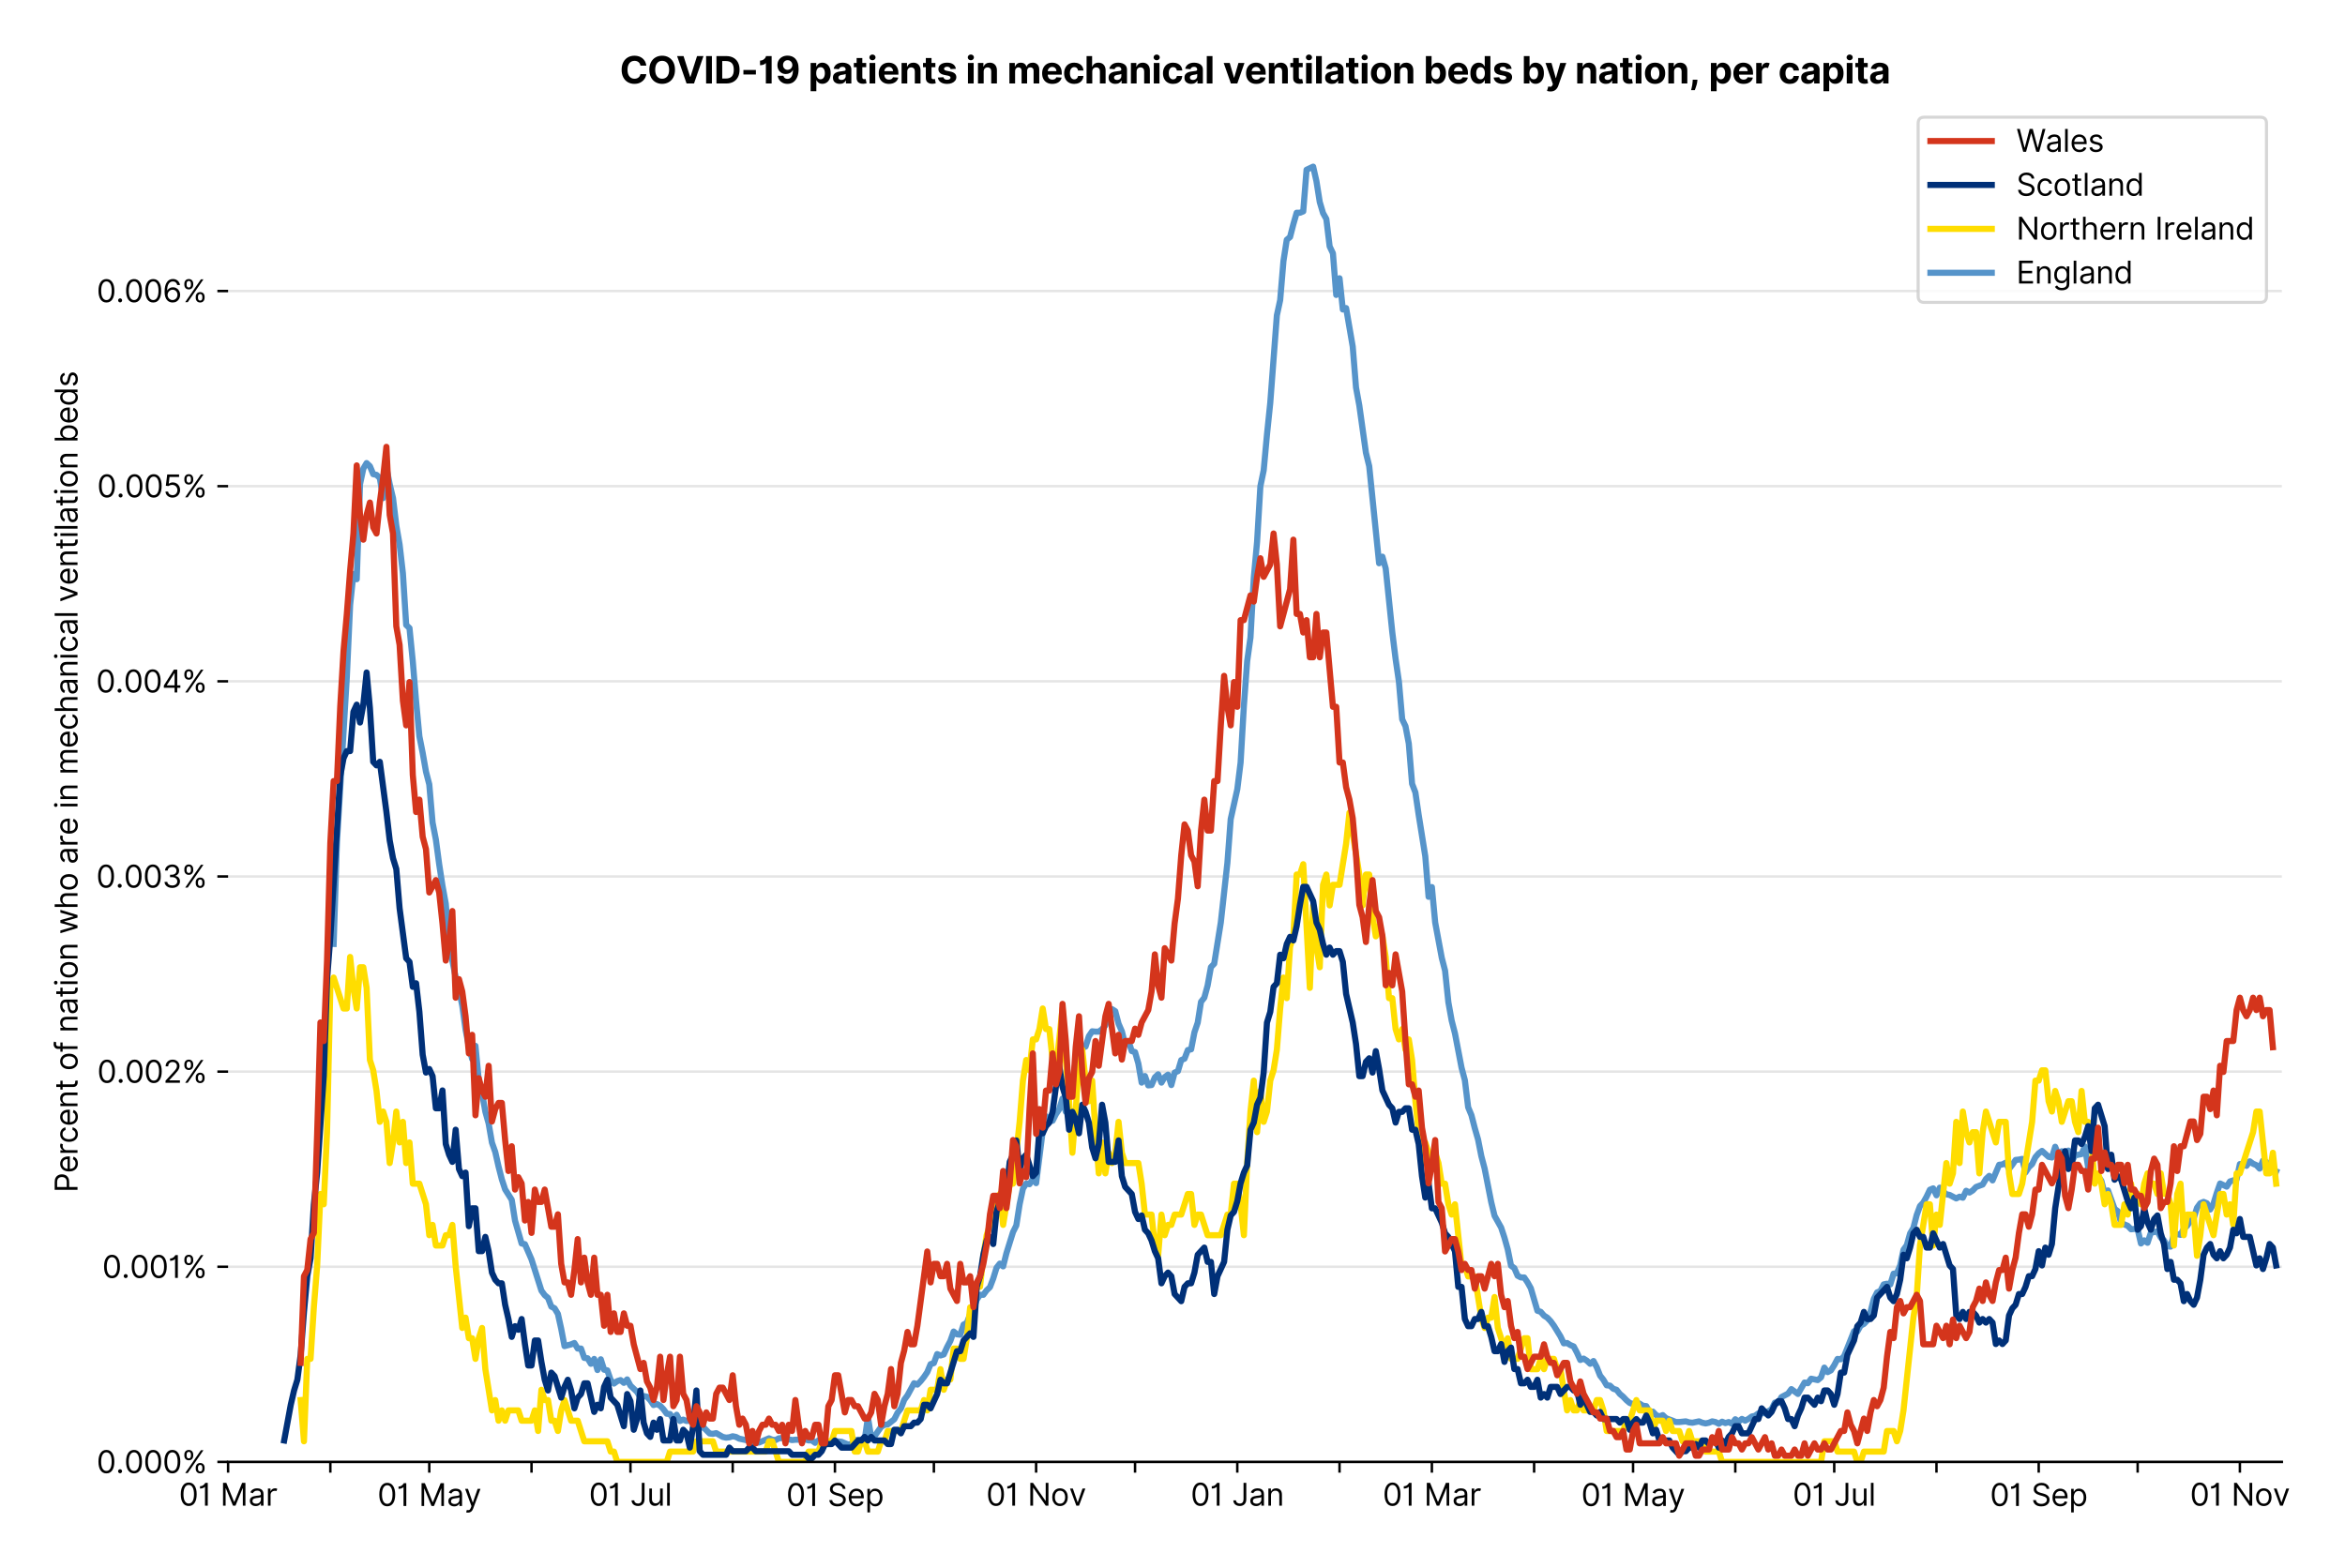 <?xml version="1.0" encoding="utf-8" standalone="no"?>
<!DOCTYPE svg PUBLIC "-//W3C//DTD SVG 1.1//EN"
  "http://www.w3.org/Graphics/SVG/1.1/DTD/svg11.dtd">
<svg version="1.1" viewBox="0 0 764.566 511.234" xmlns="http://www.w3.org/2000/svg" xmlns:xlink="http://www.w3.org/1999/xlink">
 <defs>
  <style type="text/css">*{stroke-linecap:butt;stroke-linejoin:round;}</style>
 </defs>
 <g id="figure_1">
  <g id="patch_1">
   <path d="M 0 511.234 
L 764.566 511.234 
L 764.566 0 
L 0 0 
z
" style="fill:#ffffff;"/>
  </g>
  <g id="axes_1">
   <g id="patch_2">
    <path d="M 74.37 476.745 
L 743.97 476.745 
L 743.97 33.225 
L 74.37 33.225 
z
" style="fill:#ffffff;"/>
   </g>
   <g id="matplotlib.axis_1">
    <g id="xtick_1">
     <g id="line2d_1">
      <defs>
       <path d="M 0 0 
L 0 3.5 
" id="m646f92c722" style="stroke:#000000;stroke-width:0.8;"/>
      </defs>
      <g>
       <use style="stroke:#000000;stroke-width:0.8;" x="74.37" xlink:href="#m646f92c722" y="476.745"/>
      </g>
     </g>
     <g id="text_1">
      <!-- 01 Mar -->
      <g transform="translate(58.334 491.018)scale(0.1 -0.1)">
       <defs>
        <path d="M 2000 -64 
Q 1230 -64 806 561 
Q 382 1186 382 2327 
Q 382 3459 809 4088 
Q 1236 4718 2000 4718 
Q 2764 4718 3191 4088 
Q 3618 3459 3618 2327 
Q 3618 1186 3194 561 
Q 2771 -64 2000 -64 
z
M 2000 436 
Q 2509 436 2791 927 
Q 3073 1418 3073 2327 
Q 3073 3234 2789 3730 
Q 2505 4227 2000 4227 
Q 1496 4227 1211 3730 
Q 927 3234 927 2327 
Q 927 1418 1210 927 
Q 1493 436 2000 436 
z
" id="Inter-Regular-30" transform="scale(0.016)"/>
        <path d="M 1973 4655 
L 1973 0 
L 1409 0 
L 1409 3836 
L 1373 3836 
Q 1341 3773 1209 3692 
Q 1077 3611 868 3551 
Q 659 3491 391 3491 
L 391 3964 
Q 661 3964 859 4061 
Q 1057 4159 1190 4291 
Q 1323 4423 1392 4529 
Q 1461 4636 1473 4655 
L 1973 4655 
z
" id="Inter-Regular-31" transform="scale(0.016)"/>
        <path id="Inter-Regular-20" transform="scale(0.016)"/>
        <path d="M 564 4655 
L 1236 4655 
L 2818 791 
L 2873 791 
L 4455 4655 
L 5127 4655 
L 5127 0 
L 4600 0 
L 4600 3536 
L 4555 3536 
L 3100 0 
L 2591 0 
L 1136 3536 
L 1091 3536 
L 1091 0 
L 564 0 
L 564 4655 
z
" id="Inter-Regular-4d" transform="scale(0.016)"/>
        <path d="M 1518 -82 
Q 1186 -82 916 44 
Q 646 170 486 410 
Q 327 650 327 991 
Q 327 1291 445 1478 
Q 564 1666 761 1773 
Q 959 1880 1199 1933 
Q 1439 1986 1682 2018 
Q 2000 2059 2199 2080 
Q 2398 2102 2490 2154 
Q 2582 2207 2582 2336 
L 2582 2355 
Q 2582 2691 2399 2877 
Q 2216 3064 1846 3064 
Q 1461 3064 1243 2895 
Q 1025 2727 936 2536 
L 427 2718 
Q 564 3036 792 3214 
Q 1021 3393 1292 3464 
Q 1564 3536 1827 3536 
Q 1996 3536 2215 3496 
Q 2434 3457 2640 3334 
Q 2846 3211 2982 2963 
Q 3118 2716 3118 2300 
L 3118 0 
L 2582 0 
L 2582 473 
L 2555 473 
Q 2500 359 2373 229 
Q 2246 100 2034 9 
Q 1823 -82 1518 -82 
z
M 1600 400 
Q 1918 400 2137 525 
Q 2357 650 2469 847 
Q 2582 1045 2582 1264 
L 2582 1755 
Q 2548 1714 2433 1681 
Q 2318 1648 2169 1624 
Q 2021 1600 1881 1583 
Q 1741 1566 1655 1555 
Q 1446 1527 1265 1467 
Q 1084 1407 974 1287 
Q 864 1168 864 964 
Q 864 684 1072 542 
Q 1280 400 1600 400 
z
" id="Inter-Regular-61" transform="scale(0.016)"/>
        <path d="M 491 0 
L 491 3491 
L 1009 3491 
L 1009 2964 
L 1046 2964 
Q 1139 3223 1389 3384 
Q 1639 3545 1955 3545 
Q 2100 3545 2209 3511 
Q 2318 3477 2400 3418 
L 2218 2964 
Q 2161 2993 2085 3010 
Q 2009 3027 1909 3027 
Q 1527 3027 1277 2794 
Q 1027 2561 1027 2209 
L 1027 0 
L 491 0 
z
" id="Inter-Regular-72" transform="scale(0.016)"/>
       </defs>
       <use xlink:href="#Inter-Regular-30"/>
       <use x="62.5" xlink:href="#Inter-Regular-31"/>
       <use x="106.676" xlink:href="#Inter-Regular-20"/>
       <use x="134.801" xlink:href="#Inter-Regular-4d"/>
       <use x="225.994" xlink:href="#Inter-Regular-61"/>
       <use x="282.386" xlink:href="#Inter-Regular-72"/>
      </g>
     </g>
    </g>
    <g id="xtick_2">
     <g id="line2d_2">
      <g>
       <use style="stroke:#000000;stroke-width:0.8;" x="107.704" xlink:href="#m646f92c722" y="476.745"/>
      </g>
     </g>
    </g>
    <g id="xtick_3">
     <g id="line2d_3">
      <g>
       <use style="stroke:#000000;stroke-width:0.8;" x="139.963" xlink:href="#m646f92c722" y="476.745"/>
      </g>
     </g>
     <g id="text_2">
      <!-- 01 May -->
      <g transform="translate(123.06 491.117)scale(0.1 -0.1)">
       <defs>
        <path d="M 818 -1355 
Q 682 -1355 575 -1333 
Q 468 -1311 427 -1291 
L 564 -818 
Q 857 -893 1053 -814 
Q 1250 -736 1391 -345 
L 1509 -18 
L 218 3491 
L 800 3491 
L 1764 709 
L 1800 709 
L 2764 3491 
L 3346 3491 
L 1846 -564 
Q 1550 -1355 818 -1355 
z
" id="Inter-Regular-79" transform="scale(0.016)"/>
       </defs>
       <use xlink:href="#Inter-Regular-30"/>
       <use x="62.5" xlink:href="#Inter-Regular-31"/>
       <use x="106.676" xlink:href="#Inter-Regular-20"/>
       <use x="134.801" xlink:href="#Inter-Regular-4d"/>
       <use x="225.994" xlink:href="#Inter-Regular-61"/>
       <use x="282.386" xlink:href="#Inter-Regular-79"/>
      </g>
     </g>
    </g>
    <g id="xtick_4">
     <g id="line2d_4">
      <g>
       <use style="stroke:#000000;stroke-width:0.8;" x="173.297" xlink:href="#m646f92c722" y="476.745"/>
      </g>
     </g>
    </g>
    <g id="xtick_5">
     <g id="line2d_5">
      <g>
       <use style="stroke:#000000;stroke-width:0.8;" x="205.555" xlink:href="#m646f92c722" y="476.745"/>
      </g>
     </g>
     <g id="text_3">
      <!-- 01 Jul -->
      <g transform="translate(192.012 491.018)scale(0.1 -0.1)">
       <defs>
        <path d="M 2346 4655 
L 2909 4655 
L 2909 1327 
Q 2909 657 2549 296 
Q 2189 -64 1582 -64 
Q 1200 -64 902 76 
Q 605 216 434 475 
Q 264 734 264 1091 
L 818 1091 
Q 818 795 1034 615 
Q 1250 436 1582 436 
Q 1948 436 2147 664 
Q 2346 893 2346 1327 
L 2346 4655 
z
" id="Inter-Regular-4a" transform="scale(0.016)"/>
        <path d="M 2691 1427 
L 2691 3491 
L 3227 3491 
L 3227 0 
L 2691 0 
L 2691 591 
L 2655 591 
Q 2532 325 2273 140 
Q 2014 -45 1618 -45 
Q 1127 -45 809 280 
Q 491 605 491 1273 
L 491 3491 
L 1027 3491 
L 1027 1309 
Q 1027 927 1242 700 
Q 1457 473 1791 473 
Q 1991 473 2199 575 
Q 2407 677 2549 888 
Q 2691 1100 2691 1427 
z
" id="Inter-Regular-75" transform="scale(0.016)"/>
        <path d="M 1027 4655 
L 1027 0 
L 491 0 
L 491 4655 
L 1027 4655 
z
" id="Inter-Regular-6c" transform="scale(0.016)"/>
       </defs>
       <use xlink:href="#Inter-Regular-30"/>
       <use x="62.5" xlink:href="#Inter-Regular-31"/>
       <use x="106.676" xlink:href="#Inter-Regular-20"/>
       <use x="134.801" xlink:href="#Inter-Regular-4a"/>
       <use x="189.063" xlink:href="#Inter-Regular-75"/>
       <use x="247.159" xlink:href="#Inter-Regular-6c"/>
      </g>
     </g>
    </g>
    <g id="xtick_6">
     <g id="line2d_6">
      <g>
       <use style="stroke:#000000;stroke-width:0.8;" x="238.889" xlink:href="#m646f92c722" y="476.745"/>
      </g>
     </g>
    </g>
    <g id="xtick_7">
     <g id="line2d_7">
      <g>
       <use style="stroke:#000000;stroke-width:0.8;" x="272.223" xlink:href="#m646f92c722" y="476.745"/>
      </g>
     </g>
     <g id="text_4">
      <!-- 01 Sep -->
      <g transform="translate(256.336 491.117)scale(0.1 -0.1)">
       <defs>
        <path d="M 3109 3491 
Q 3068 3836 2777 4027 
Q 2486 4218 2064 4218 
Q 1600 4218 1318 3999 
Q 1036 3780 1036 3445 
Q 1036 3195 1189 3042 
Q 1343 2889 1553 2803 
Q 1764 2718 1936 2673 
L 2409 2545 
Q 2591 2498 2815 2414 
Q 3039 2330 3244 2185 
Q 3450 2041 3584 1816 
Q 3718 1591 3718 1264 
Q 3718 886 3521 581 
Q 3325 277 2949 97 
Q 2573 -82 2036 -82 
Q 1286 -82 845 272 
Q 405 627 364 1200 
L 946 1200 
Q 968 936 1124 764 
Q 1280 593 1519 510 
Q 1759 427 2036 427 
Q 2359 427 2616 533 
Q 2873 639 3023 828 
Q 3173 1018 3173 1273 
Q 3173 1505 3043 1650 
Q 2914 1795 2702 1886 
Q 2491 1977 2246 2045 
L 1673 2209 
Q 1127 2366 809 2657 
Q 491 2948 491 3418 
Q 491 3809 703 4101 
Q 916 4393 1276 4555 
Q 1636 4718 2082 4718 
Q 2532 4718 2882 4558 
Q 3232 4398 3437 4120 
Q 3643 3843 3655 3491 
L 3109 3491 
z
" id="Inter-Regular-53" transform="scale(0.016)"/>
        <path d="M 1955 -73 
Q 1450 -73 1085 151 
Q 721 375 524 778 
Q 327 1182 327 1718 
Q 327 2255 524 2665 
Q 721 3075 1074 3305 
Q 1427 3536 1900 3536 
Q 2173 3536 2439 3445 
Q 2705 3355 2923 3151 
Q 3141 2948 3270 2614 
Q 3400 2280 3400 1791 
L 3400 1564 
L 866 1564 
Q 884 1005 1183 707 
Q 1482 409 1955 409 
Q 2271 409 2498 545 
Q 2725 682 2827 955 
L 3346 809 
Q 3223 414 2854 170 
Q 2486 -73 1955 -73 
z
M 866 2027 
L 2855 2027 
Q 2855 2470 2595 2762 
Q 2336 3055 1900 3055 
Q 1593 3055 1368 2911 
Q 1143 2768 1013 2533 
Q 884 2298 866 2027 
z
" id="Inter-Regular-65" transform="scale(0.016)"/>
        <path d="M 491 -1309 
L 491 3491 
L 1009 3491 
L 1009 2936 
L 1073 2936 
Q 1132 3027 1237 3169 
Q 1343 3311 1542 3423 
Q 1741 3536 2082 3536 
Q 2523 3536 2859 3315 
Q 3196 3095 3384 2690 
Q 3573 2286 3573 1736 
Q 3573 1182 3384 776 
Q 3196 370 2861 148 
Q 2527 -73 2091 -73 
Q 1755 -73 1552 39 
Q 1350 152 1241 296 
Q 1132 441 1073 536 
L 1027 536 
L 1027 -1309 
L 491 -1309 
z
M 1018 1745 
Q 1018 1152 1276 780 
Q 1534 409 2018 409 
Q 2355 409 2581 587 
Q 2807 766 2921 1069 
Q 3036 1373 3036 1745 
Q 3036 2114 2923 2410 
Q 2811 2707 2585 2881 
Q 2359 3055 2018 3055 
Q 1527 3055 1272 2693 
Q 1018 2332 1018 1745 
z
" id="Inter-Regular-70" transform="scale(0.016)"/>
       </defs>
       <use xlink:href="#Inter-Regular-30"/>
       <use x="62.5" xlink:href="#Inter-Regular-31"/>
       <use x="106.676" xlink:href="#Inter-Regular-20"/>
       <use x="134.801" xlink:href="#Inter-Regular-53"/>
       <use x="198.58" xlink:href="#Inter-Regular-65"/>
       <use x="256.818" xlink:href="#Inter-Regular-70"/>
      </g>
     </g>
    </g>
    <g id="xtick_8">
     <g id="line2d_8">
      <g>
       <use style="stroke:#000000;stroke-width:0.8;" x="304.482" xlink:href="#m646f92c722" y="476.745"/>
      </g>
     </g>
    </g>
    <g id="xtick_9">
     <g id="line2d_9">
      <g>
       <use style="stroke:#000000;stroke-width:0.8;" x="337.815" xlink:href="#m646f92c722" y="476.745"/>
      </g>
     </g>
     <g id="text_5">
      <!-- 01 Nov -->
      <g transform="translate(321.544 491.018)scale(0.1 -0.1)">
       <defs>
        <path d="M 4255 4655 
L 4255 0 
L 3709 0 
L 1173 3655 
L 1127 3655 
L 1127 0 
L 564 0 
L 564 4655 
L 1109 4655 
L 3655 991 
L 3700 991 
L 3700 4655 
L 4255 4655 
z
" id="Inter-Regular-4e" transform="scale(0.016)"/>
        <path d="M 1909 -73 
Q 1436 -73 1080 152 
Q 725 377 526 781 
Q 327 1186 327 1727 
Q 327 2273 526 2679 
Q 725 3086 1080 3311 
Q 1436 3536 1909 3536 
Q 2382 3536 2737 3311 
Q 3093 3086 3292 2679 
Q 3491 2273 3491 1727 
Q 3491 1186 3292 781 
Q 3093 377 2737 152 
Q 2382 -73 1909 -73 
z
M 1909 409 
Q 2268 409 2500 593 
Q 2732 777 2843 1077 
Q 2955 1377 2955 1727 
Q 2955 2077 2843 2379 
Q 2732 2682 2500 2868 
Q 2268 3055 1909 3055 
Q 1550 3055 1318 2868 
Q 1086 2682 975 2379 
Q 864 2077 864 1727 
Q 864 1377 975 1077 
Q 1086 777 1318 593 
Q 1550 409 1909 409 
z
" id="Inter-Regular-6f" transform="scale(0.016)"/>
        <path d="M 3346 3491 
L 2055 0 
L 1509 0 
L 218 3491 
L 800 3491 
L 1764 709 
L 1800 709 
L 2764 3491 
L 3346 3491 
z
" id="Inter-Regular-76" transform="scale(0.016)"/>
       </defs>
       <use xlink:href="#Inter-Regular-30"/>
       <use x="62.5" xlink:href="#Inter-Regular-31"/>
       <use x="106.676" xlink:href="#Inter-Regular-20"/>
       <use x="134.801" xlink:href="#Inter-Regular-4e"/>
       <use x="210.085" xlink:href="#Inter-Regular-6f"/>
       <use x="269.744" xlink:href="#Inter-Regular-76"/>
      </g>
     </g>
    </g>
    <g id="xtick_10">
     <g id="line2d_10">
      <g>
       <use style="stroke:#000000;stroke-width:0.8;" x="370.074" xlink:href="#m646f92c722" y="476.745"/>
      </g>
     </g>
    </g>
    <g id="xtick_11">
     <g id="line2d_11">
      <g>
       <use style="stroke:#000000;stroke-width:0.8;" x="403.408" xlink:href="#m646f92c722" y="476.745"/>
      </g>
     </g>
     <g id="text_6">
      <!-- 01 Jan -->
      <g transform="translate(388.209 491.018)scale(0.1 -0.1)">
       <defs>
        <path d="M 1027 2100 
L 1027 0 
L 491 0 
L 491 3491 
L 1009 3491 
L 1009 2945 
L 1055 2945 
Q 1177 3211 1427 3373 
Q 1677 3536 2073 3536 
Q 2602 3536 2928 3211 
Q 3255 2886 3255 2218 
L 3255 0 
L 2718 0 
L 2718 2182 
Q 2718 2593 2504 2824 
Q 2291 3055 1918 3055 
Q 1534 3055 1280 2806 
Q 1027 2557 1027 2100 
z
" id="Inter-Regular-6e" transform="scale(0.016)"/>
       </defs>
       <use xlink:href="#Inter-Regular-30"/>
       <use x="62.5" xlink:href="#Inter-Regular-31"/>
       <use x="106.676" xlink:href="#Inter-Regular-20"/>
       <use x="134.801" xlink:href="#Inter-Regular-4a"/>
       <use x="189.063" xlink:href="#Inter-Regular-61"/>
       <use x="245.455" xlink:href="#Inter-Regular-6e"/>
      </g>
     </g>
    </g>
    <g id="xtick_12">
     <g id="line2d_12">
      <g>
       <use style="stroke:#000000;stroke-width:0.8;" x="436.742" xlink:href="#m646f92c722" y="476.745"/>
      </g>
     </g>
    </g>
    <g id="xtick_13">
     <g id="line2d_13">
      <g>
       <use style="stroke:#000000;stroke-width:0.8;" x="466.85" xlink:href="#m646f92c722" y="476.745"/>
      </g>
     </g>
     <g id="text_7">
      <!-- 01 Mar -->
      <g transform="translate(450.813 491.018)scale(0.1 -0.1)">
       <use xlink:href="#Inter-Regular-30"/>
       <use x="62.5" xlink:href="#Inter-Regular-31"/>
       <use x="106.676" xlink:href="#Inter-Regular-20"/>
       <use x="134.801" xlink:href="#Inter-Regular-4d"/>
       <use x="225.994" xlink:href="#Inter-Regular-61"/>
       <use x="282.386" xlink:href="#Inter-Regular-72"/>
      </g>
     </g>
    </g>
    <g id="xtick_14">
     <g id="line2d_14">
      <g>
       <use style="stroke:#000000;stroke-width:0.8;" x="500.184" xlink:href="#m646f92c722" y="476.745"/>
      </g>
     </g>
    </g>
    <g id="xtick_15">
     <g id="line2d_15">
      <g>
       <use style="stroke:#000000;stroke-width:0.8;" x="532.442" xlink:href="#m646f92c722" y="476.745"/>
      </g>
     </g>
     <g id="text_8">
      <!-- 01 May -->
      <g transform="translate(515.539 491.117)scale(0.1 -0.1)">
       <use xlink:href="#Inter-Regular-30"/>
       <use x="62.5" xlink:href="#Inter-Regular-31"/>
       <use x="106.676" xlink:href="#Inter-Regular-20"/>
       <use x="134.801" xlink:href="#Inter-Regular-4d"/>
       <use x="225.994" xlink:href="#Inter-Regular-61"/>
       <use x="282.386" xlink:href="#Inter-Regular-79"/>
      </g>
     </g>
    </g>
    <g id="xtick_16">
     <g id="line2d_16">
      <g>
       <use style="stroke:#000000;stroke-width:0.8;" x="565.776" xlink:href="#m646f92c722" y="476.745"/>
      </g>
     </g>
    </g>
    <g id="xtick_17">
     <g id="line2d_17">
      <g>
       <use style="stroke:#000000;stroke-width:0.8;" x="598.035" xlink:href="#m646f92c722" y="476.745"/>
      </g>
     </g>
     <g id="text_9">
      <!-- 01 Jul -->
      <g transform="translate(584.491 491.018)scale(0.1 -0.1)">
       <use xlink:href="#Inter-Regular-30"/>
       <use x="62.5" xlink:href="#Inter-Regular-31"/>
       <use x="106.676" xlink:href="#Inter-Regular-20"/>
       <use x="134.801" xlink:href="#Inter-Regular-4a"/>
       <use x="189.063" xlink:href="#Inter-Regular-75"/>
       <use x="247.159" xlink:href="#Inter-Regular-6c"/>
      </g>
     </g>
    </g>
    <g id="xtick_18">
     <g id="line2d_18">
      <g>
       <use style="stroke:#000000;stroke-width:0.8;" x="631.369" xlink:href="#m646f92c722" y="476.745"/>
      </g>
     </g>
    </g>
    <g id="xtick_19">
     <g id="line2d_19">
      <g>
       <use style="stroke:#000000;stroke-width:0.8;" x="664.703" xlink:href="#m646f92c722" y="476.745"/>
      </g>
     </g>
     <g id="text_10">
      <!-- 01 Sep -->
      <g transform="translate(648.815 491.117)scale(0.1 -0.1)">
       <use xlink:href="#Inter-Regular-30"/>
       <use x="62.5" xlink:href="#Inter-Regular-31"/>
       <use x="106.676" xlink:href="#Inter-Regular-20"/>
       <use x="134.801" xlink:href="#Inter-Regular-53"/>
       <use x="198.58" xlink:href="#Inter-Regular-65"/>
       <use x="256.818" xlink:href="#Inter-Regular-70"/>
      </g>
     </g>
    </g>
    <g id="xtick_20">
     <g id="line2d_20">
      <g>
       <use style="stroke:#000000;stroke-width:0.8;" x="696.961" xlink:href="#m646f92c722" y="476.745"/>
      </g>
     </g>
    </g>
    <g id="xtick_21">
     <g id="line2d_21">
      <g>
       <use style="stroke:#000000;stroke-width:0.8;" x="730.295" xlink:href="#m646f92c722" y="476.745"/>
      </g>
     </g>
     <g id="text_11">
      <!-- 01 Nov -->
      <g transform="translate(714.024 491.018)scale(0.1 -0.1)">
       <use xlink:href="#Inter-Regular-30"/>
       <use x="62.5" xlink:href="#Inter-Regular-31"/>
       <use x="106.676" xlink:href="#Inter-Regular-20"/>
       <use x="134.801" xlink:href="#Inter-Regular-4e"/>
       <use x="210.085" xlink:href="#Inter-Regular-6f"/>
       <use x="269.744" xlink:href="#Inter-Regular-76"/>
      </g>
     </g>
    </g>
   </g>
   <g id="matplotlib.axis_2">
    <g id="ytick_1">
     <g id="line2d_22">
      <path clip-path="url(#p30d5f50eb7)" d="M 74.37 476.745 
L 743.97 476.745 
" style="fill:none;stroke:#e5e5e5;stroke-linecap:square;stroke-width:0.8;"/>
     </g>
     <g id="line2d_23">
      <defs>
       <path d="M 0 0 
L -3.5 0 
" id="m3715b2814d" style="stroke:#000000;stroke-width:0.8;"/>
      </defs>
      <g>
       <use style="stroke:#000000;stroke-width:0.8;" x="74.37" xlink:href="#m3715b2814d" y="476.745"/>
      </g>
     </g>
     <g id="text_12">
      <!-- 0.000% -->
      <g transform="translate(31.489 480.382)scale(0.1 -0.1)">
       <defs>
        <path d="M 882 -36 
Q 714 -36 593 84 
Q 473 205 473 373 
Q 473 541 593 661 
Q 714 782 882 782 
Q 1050 782 1170 661 
Q 1291 541 1291 373 
Q 1291 205 1170 84 
Q 1050 -36 882 -36 
z
" id="Inter-Regular-2e" transform="scale(0.016)"/>
        <path d="M 2855 873 
L 2855 1118 
Q 2855 1373 2960 1585 
Q 3066 1798 3269 1926 
Q 3473 2055 3764 2055 
Q 4059 2055 4259 1926 
Q 4459 1798 4561 1585 
Q 4664 1373 4664 1118 
L 4664 873 
Q 4664 618 4560 405 
Q 4457 193 4256 64 
Q 4055 -64 3764 -64 
Q 3468 -64 3266 64 
Q 3064 193 2959 405 
Q 2855 618 2855 873 
z
M 536 3536 
L 536 3782 
Q 536 4036 642 4248 
Q 748 4461 951 4589 
Q 1155 4718 1446 4718 
Q 1741 4718 1941 4589 
Q 2141 4461 2243 4248 
Q 2346 4036 2346 3782 
L 2346 3536 
Q 2346 3282 2242 3069 
Q 2139 2857 1937 2728 
Q 1736 2600 1446 2600 
Q 1150 2600 948 2728 
Q 746 2857 641 3069 
Q 536 3282 536 3536 
z
M 709 0 
L 3909 4655 
L 4427 4655 
L 1227 0 
L 709 0 
z
M 3318 1118 
L 3318 873 
Q 3318 661 3418 494 
Q 3518 327 3764 327 
Q 4002 327 4101 494 
Q 4200 661 4200 873 
L 4200 1118 
Q 4200 1330 4104 1497 
Q 4009 1664 3764 1664 
Q 3525 1664 3421 1497 
Q 3318 1330 3318 1118 
z
M 1000 3782 
L 1000 3536 
Q 1000 3325 1100 3158 
Q 1200 2991 1446 2991 
Q 1684 2991 1783 3158 
Q 1882 3325 1882 3536 
L 1882 3782 
Q 1882 3993 1786 4160 
Q 1691 4327 1446 4327 
Q 1207 4327 1103 4160 
Q 1000 3993 1000 3782 
z
" id="Inter-Regular-25" transform="scale(0.016)"/>
       </defs>
       <use xlink:href="#Inter-Regular-30"/>
       <use x="62.5" xlink:href="#Inter-Regular-2e"/>
       <use x="90.057" xlink:href="#Inter-Regular-30"/>
       <use x="152.557" xlink:href="#Inter-Regular-30"/>
       <use x="215.057" xlink:href="#Inter-Regular-30"/>
       <use x="277.557" xlink:href="#Inter-Regular-25"/>
      </g>
     </g>
    </g>
    <g id="ytick_2">
     <g id="line2d_24">
      <path clip-path="url(#p30d5f50eb7)" d="M 74.37 413.106 
L 743.97 413.106 
" style="fill:none;stroke:#e5e5e5;stroke-linecap:square;stroke-width:0.8;"/>
     </g>
     <g id="line2d_25">
      <g>
       <use style="stroke:#000000;stroke-width:0.8;" x="74.37" xlink:href="#m3715b2814d" y="413.106"/>
      </g>
     </g>
     <g id="text_13">
      <!-- 0.001% -->
      <g transform="translate(33.322 416.742)scale(0.1 -0.1)">
       <use xlink:href="#Inter-Regular-30"/>
       <use x="62.5" xlink:href="#Inter-Regular-2e"/>
       <use x="90.057" xlink:href="#Inter-Regular-30"/>
       <use x="152.557" xlink:href="#Inter-Regular-30"/>
       <use x="215.057" xlink:href="#Inter-Regular-31"/>
       <use x="259.233" xlink:href="#Inter-Regular-25"/>
      </g>
     </g>
    </g>
    <g id="ytick_3">
     <g id="line2d_26">
      <path clip-path="url(#p30d5f50eb7)" d="M 74.37 349.467 
L 743.97 349.467 
" style="fill:none;stroke:#e5e5e5;stroke-linecap:square;stroke-width:0.8;"/>
     </g>
     <g id="line2d_27">
      <g>
       <use style="stroke:#000000;stroke-width:0.8;" x="74.37" xlink:href="#m3715b2814d" y="349.467"/>
      </g>
     </g>
     <g id="text_14">
      <!-- 0.002% -->
      <g transform="translate(31.688 353.103)scale(0.1 -0.1)">
       <defs>
        <path d="M 482 0 
L 482 409 
L 2018 2091 
Q 2289 2386 2464 2605 
Q 2639 2825 2724 3019 
Q 2809 3214 2809 3427 
Q 2809 3795 2553 4011 
Q 2298 4227 1918 4227 
Q 1514 4227 1275 3985 
Q 1036 3743 1036 3345 
L 500 3345 
Q 500 3755 688 4064 
Q 877 4373 1203 4545 
Q 1530 4718 1936 4718 
Q 2346 4718 2661 4545 
Q 2977 4373 3156 4079 
Q 3336 3786 3336 3427 
Q 3336 3170 3244 2926 
Q 3152 2682 2926 2383 
Q 2700 2084 2300 1655 
L 1255 536 
L 1255 500 
L 3418 500 
L 3418 0 
L 482 0 
z
" id="Inter-Regular-32" transform="scale(0.016)"/>
       </defs>
       <use xlink:href="#Inter-Regular-30"/>
       <use x="62.5" xlink:href="#Inter-Regular-2e"/>
       <use x="90.057" xlink:href="#Inter-Regular-30"/>
       <use x="152.557" xlink:href="#Inter-Regular-30"/>
       <use x="215.057" xlink:href="#Inter-Regular-32"/>
       <use x="275.568" xlink:href="#Inter-Regular-25"/>
      </g>
     </g>
    </g>
    <g id="ytick_4">
     <g id="line2d_28">
      <path clip-path="url(#p30d5f50eb7)" d="M 74.37 285.827 
L 743.97 285.827 
" style="fill:none;stroke:#e5e5e5;stroke-linecap:square;stroke-width:0.8;"/>
     </g>
     <g id="line2d_29">
      <g>
       <use style="stroke:#000000;stroke-width:0.8;" x="74.37" xlink:href="#m3715b2814d" y="285.827"/>
      </g>
     </g>
     <g id="text_15">
      <!-- 0.003% -->
      <g transform="translate(31.375 289.464)scale(0.1 -0.1)">
       <defs>
        <path d="M 2055 -64 
Q 1605 -64 1253 90 
Q 902 245 696 521 
Q 491 798 473 1164 
L 1046 1164 
Q 1071 827 1356 631 
Q 1641 436 2046 436 
Q 2493 436 2783 664 
Q 3073 893 3073 1264 
Q 3073 1650 2787 1893 
Q 2502 2136 1973 2136 
L 1600 2136 
L 1600 2636 
L 1973 2636 
Q 2386 2636 2647 2856 
Q 2909 3077 2909 3445 
Q 2909 3798 2679 4012 
Q 2450 4227 2064 4227 
Q 1823 4227 1610 4139 
Q 1398 4052 1264 3887 
Q 1130 3723 1118 3491 
L 573 3491 
Q 586 3857 793 4133 
Q 1000 4409 1335 4563 
Q 1671 4718 2073 4718 
Q 2505 4718 2814 4544 
Q 3123 4370 3289 4086 
Q 3455 3802 3455 3473 
Q 3455 3080 3249 2802 
Q 3043 2525 2691 2418 
L 2691 2382 
Q 3132 2309 3379 2008 
Q 3627 1707 3627 1264 
Q 3627 884 3421 583 
Q 3216 282 2861 109 
Q 2507 -64 2055 -64 
z
" id="Inter-Regular-33" transform="scale(0.016)"/>
       </defs>
       <use xlink:href="#Inter-Regular-30"/>
       <use x="62.5" xlink:href="#Inter-Regular-2e"/>
       <use x="90.057" xlink:href="#Inter-Regular-30"/>
       <use x="152.557" xlink:href="#Inter-Regular-30"/>
       <use x="215.057" xlink:href="#Inter-Regular-33"/>
       <use x="278.693" xlink:href="#Inter-Regular-25"/>
      </g>
     </g>
    </g>
    <g id="ytick_5">
     <g id="line2d_30">
      <path clip-path="url(#p30d5f50eb7)" d="M 74.37 222.188 
L 743.97 222.188 
" style="fill:none;stroke:#e5e5e5;stroke-linecap:square;stroke-width:0.8;"/>
     </g>
     <g id="line2d_31">
      <g>
       <use style="stroke:#000000;stroke-width:0.8;" x="74.37" xlink:href="#m3715b2814d" y="222.188"/>
      </g>
     </g>
     <g id="text_16">
      <!-- 0.004% -->
      <g transform="translate(31.319 225.825)scale(0.1 -0.1)">
       <defs>
        <path d="M 373 955 
L 373 1418 
L 2418 4655 
L 3100 4655 
L 3100 1455 
L 3736 1455 
L 3736 955 
L 3100 955 
L 3100 0 
L 2564 0 
L 2564 955 
L 373 955 
z
M 2564 1455 
L 2564 3936 
L 2527 3936 
L 982 1491 
L 982 1455 
L 2564 1455 
z
" id="Inter-Regular-34" transform="scale(0.016)"/>
       </defs>
       <use xlink:href="#Inter-Regular-30"/>
       <use x="62.5" xlink:href="#Inter-Regular-2e"/>
       <use x="90.057" xlink:href="#Inter-Regular-30"/>
       <use x="152.557" xlink:href="#Inter-Regular-30"/>
       <use x="215.057" xlink:href="#Inter-Regular-34"/>
       <use x="279.261" xlink:href="#Inter-Regular-25"/>
      </g>
     </g>
    </g>
    <g id="ytick_6">
     <g id="line2d_32">
      <path clip-path="url(#p30d5f50eb7)" d="M 74.37 158.549 
L 743.97 158.549 
" style="fill:none;stroke:#e5e5e5;stroke-linecap:square;stroke-width:0.8;"/>
     </g>
     <g id="line2d_33">
      <g>
       <use style="stroke:#000000;stroke-width:0.8;" x="74.37" xlink:href="#m3715b2814d" y="158.549"/>
      </g>
     </g>
     <g id="text_17">
      <!-- 0.005% -->
      <g transform="translate(31.659 162.186)scale(0.1 -0.1)">
       <defs>
        <path d="M 1936 -64 
Q 1536 -64 1216 95 
Q 896 255 702 532 
Q 509 809 491 1164 
L 1036 1164 
Q 1068 848 1324 642 
Q 1580 436 1936 436 
Q 2223 436 2447 570 
Q 2671 705 2799 940 
Q 2927 1175 2927 1473 
Q 2927 1777 2794 2017 
Q 2661 2257 2429 2395 
Q 2198 2534 1900 2536 
Q 1686 2539 1461 2472 
Q 1236 2405 1091 2300 
L 564 2364 
L 846 4655 
L 3264 4655 
L 3264 4155 
L 1318 4155 
L 1155 2782 
L 1182 2782 
Q 1325 2895 1541 2970 
Q 1757 3045 1991 3045 
Q 2418 3045 2753 2842 
Q 3089 2639 3281 2286 
Q 3473 1934 3473 1482 
Q 3473 1036 3274 687 
Q 3075 339 2727 137 
Q 2380 -64 1936 -64 
z
" id="Inter-Regular-35" transform="scale(0.016)"/>
       </defs>
       <use xlink:href="#Inter-Regular-30"/>
       <use x="62.5" xlink:href="#Inter-Regular-2e"/>
       <use x="90.057" xlink:href="#Inter-Regular-30"/>
       <use x="152.557" xlink:href="#Inter-Regular-30"/>
       <use x="215.057" xlink:href="#Inter-Regular-35"/>
       <use x="275.852" xlink:href="#Inter-Regular-25"/>
      </g>
     </g>
    </g>
    <g id="ytick_7">
     <g id="line2d_34">
      <path clip-path="url(#p30d5f50eb7)" d="M 74.37 94.91 
L 743.97 94.91 
" style="fill:none;stroke:#e5e5e5;stroke-linecap:square;stroke-width:0.8;"/>
     </g>
     <g id="line2d_35">
      <g>
       <use style="stroke:#000000;stroke-width:0.8;" x="74.37" xlink:href="#m3715b2814d" y="94.91"/>
      </g>
     </g>
     <g id="text_18">
      <!-- 0.006% -->
      <g transform="translate(31.503 98.546)scale(0.1 -0.1)">
       <defs>
        <path d="M 2027 -64 
Q 1741 -59 1454 45 
Q 1168 150 932 399 
Q 696 648 552 1074 
Q 409 1500 409 2145 
Q 409 3386 861 4056 
Q 1314 4727 2100 4727 
Q 2686 4727 3073 4384 
Q 3461 4041 3546 3491 
L 2991 3491 
Q 2914 3811 2691 4019 
Q 2468 4227 2100 4227 
Q 1559 4227 1249 3755 
Q 939 3284 936 2427 
L 973 2427 
Q 1164 2716 1461 2880 
Q 1759 3045 2118 3045 
Q 2518 3045 2850 2846 
Q 3182 2648 3382 2299 
Q 3582 1950 3582 1500 
Q 3582 1068 3389 710 
Q 3196 352 2847 142 
Q 2498 -68 2027 -64 
z
M 2027 436 
Q 2314 436 2542 579 
Q 2771 723 2903 964 
Q 3036 1205 3036 1500 
Q 3036 1789 2908 2026 
Q 2780 2264 2556 2404 
Q 2332 2545 2046 2545 
Q 1757 2545 1525 2397 
Q 1293 2250 1157 2010 
Q 1021 1770 1018 1491 
Q 1018 1214 1149 973 
Q 1280 732 1508 584 
Q 1736 436 2027 436 
z
" id="Inter-Regular-36" transform="scale(0.016)"/>
       </defs>
       <use xlink:href="#Inter-Regular-30"/>
       <use x="62.5" xlink:href="#Inter-Regular-2e"/>
       <use x="90.057" xlink:href="#Inter-Regular-30"/>
       <use x="152.557" xlink:href="#Inter-Regular-30"/>
       <use x="215.057" xlink:href="#Inter-Regular-36"/>
       <use x="277.415" xlink:href="#Inter-Regular-25"/>
      </g>
     </g>
    </g>
    <g id="text_19">
     <!-- Percent of nation who are in mechanical ventilation beds -->
     <g transform="translate(25.273 388.908)rotate(-90)scale(0.1 -0.1)">
      <defs>
       <path d="M 564 0 
L 564 4655 
L 2136 4655 
Q 2684 4655 3033 4458 
Q 3382 4261 3550 3927 
Q 3718 3593 3718 3182 
Q 3718 2770 3551 2434 
Q 3384 2098 3036 1899 
Q 2689 1700 2146 1700 
L 1127 1700 
L 1127 0 
L 564 0 
z
M 1127 2200 
L 2127 2200 
Q 2689 2200 2926 2482 
Q 3164 2764 3164 3182 
Q 3164 3602 2925 3878 
Q 2686 4155 2118 4155 
L 1127 4155 
L 1127 2200 
z
" id="Inter-Regular-50" transform="scale(0.016)"/>
       <path d="M 1909 -73 
Q 1418 -73 1063 159 
Q 709 391 518 798 
Q 327 1205 327 1727 
Q 327 2259 524 2667 
Q 721 3075 1074 3305 
Q 1427 3536 1900 3536 
Q 2268 3536 2563 3400 
Q 2859 3264 3047 3018 
Q 3236 2773 3282 2445 
L 2746 2445 
Q 2684 2684 2474 2869 
Q 2264 3055 1909 3055 
Q 1439 3055 1151 2697 
Q 864 2339 864 1745 
Q 864 1139 1148 774 
Q 1432 409 1909 409 
Q 2223 409 2447 570 
Q 2671 732 2746 1018 
L 3282 1018 
Q 3236 709 3058 462 
Q 2880 216 2588 71 
Q 2296 -73 1909 -73 
z
" id="Inter-Regular-63" transform="scale(0.016)"/>
       <path d="M 2009 3491 
L 2009 3036 
L 1264 3036 
L 1264 1000 
Q 1264 773 1331 660 
Q 1398 548 1503 510 
Q 1609 473 1727 473 
Q 1816 473 1873 483 
Q 1930 493 1964 500 
L 2073 18 
Q 2018 -2 1920 -23 
Q 1823 -45 1673 -45 
Q 1446 -45 1228 52 
Q 1011 150 869 350 
Q 727 550 727 855 
L 727 3036 
L 200 3036 
L 200 3491 
L 727 3491 
L 727 4327 
L 1264 4327 
L 1264 3491 
L 2009 3491 
z
" id="Inter-Regular-74" transform="scale(0.016)"/>
       <path d="M 2046 3491 
L 2046 3036 
L 1264 3036 
L 1264 0 
L 727 0 
L 727 3036 
L 164 3036 
L 164 3491 
L 727 3491 
L 727 3973 
Q 727 4273 868 4473 
Q 1009 4673 1234 4773 
Q 1459 4873 1709 4873 
Q 1907 4873 2032 4841 
Q 2157 4809 2218 4782 
L 2064 4318 
Q 2023 4332 1951 4352 
Q 1880 4373 1764 4373 
Q 1498 4373 1381 4239 
Q 1264 4105 1264 3845 
L 1264 3491 
L 2046 3491 
z
" id="Inter-Regular-66" transform="scale(0.016)"/>
       <path d="M 491 0 
L 491 3491 
L 1027 3491 
L 1027 0 
L 491 0 
z
M 764 4073 
Q 607 4073 494 4179 
Q 382 4286 382 4436 
Q 382 4586 494 4693 
Q 607 4800 764 4800 
Q 921 4800 1033 4693 
Q 1146 4586 1146 4436 
Q 1146 4286 1033 4179 
Q 921 4073 764 4073 
z
" id="Inter-Regular-69" transform="scale(0.016)"/>
       <path d="M 1282 0 
L 218 3491 
L 782 3491 
L 1536 818 
L 1573 818 
L 2318 3491 
L 2891 3491 
L 3627 827 
L 3664 827 
L 4418 3491 
L 4982 3491 
L 3918 0 
L 3391 0 
L 2627 2682 
L 2573 2682 
L 1809 0 
L 1282 0 
z
" id="Inter-Regular-77" transform="scale(0.016)"/>
       <path d="M 1027 2100 
L 1027 0 
L 491 0 
L 491 4655 
L 1027 4655 
L 1027 2945 
L 1073 2945 
Q 1196 3216 1442 3376 
Q 1689 3536 2100 3536 
Q 2636 3536 2963 3213 
Q 3291 2891 3291 2218 
L 3291 0 
L 2755 0 
L 2755 2182 
Q 2755 2598 2540 2826 
Q 2325 3055 1946 3055 
Q 1548 3055 1287 2806 
Q 1027 2557 1027 2100 
z
" id="Inter-Regular-68" transform="scale(0.016)"/>
       <path d="M 491 0 
L 491 3491 
L 1009 3491 
L 1009 2945 
L 1055 2945 
Q 1164 3225 1407 3380 
Q 1650 3536 1991 3536 
Q 2336 3536 2567 3380 
Q 2798 3225 2927 2945 
L 2964 2945 
Q 3098 3216 3366 3376 
Q 3634 3536 4009 3536 
Q 4477 3536 4775 3244 
Q 5073 2952 5073 2336 
L 5073 0 
L 4536 0 
L 4536 2336 
Q 4536 2723 4325 2889 
Q 4114 3055 3827 3055 
Q 3459 3055 3257 2833 
Q 3055 2611 3055 2273 
L 3055 0 
L 2509 0 
L 2509 2391 
Q 2509 2689 2316 2872 
Q 2123 3055 1818 3055 
Q 1609 3055 1428 2943 
Q 1248 2832 1137 2635 
Q 1027 2439 1027 2182 
L 1027 0 
L 491 0 
z
" id="Inter-Regular-6d" transform="scale(0.016)"/>
       <path d="M 564 0 
L 564 4655 
L 1100 4655 
L 1100 2936 
L 1146 2936 
Q 1205 3027 1310 3169 
Q 1416 3311 1615 3423 
Q 1814 3536 2155 3536 
Q 2596 3536 2932 3315 
Q 3268 3095 3457 2690 
Q 3646 2286 3646 1736 
Q 3646 1182 3457 776 
Q 3268 370 2934 148 
Q 2600 -73 2164 -73 
Q 1827 -73 1625 39 
Q 1423 152 1314 296 
Q 1205 441 1146 536 
L 1082 536 
L 1082 0 
L 564 0 
z
M 1091 1745 
Q 1091 1152 1349 780 
Q 1607 409 2091 409 
Q 2427 409 2653 587 
Q 2880 766 2994 1069 
Q 3109 1373 3109 1745 
Q 3109 2114 2996 2410 
Q 2884 2707 2658 2881 
Q 2432 3055 2091 3055 
Q 1600 3055 1345 2693 
Q 1091 2332 1091 1745 
z
" id="Inter-Regular-62" transform="scale(0.016)"/>
       <path d="M 1809 -73 
Q 1373 -73 1039 148 
Q 705 370 516 776 
Q 327 1182 327 1736 
Q 327 2286 516 2690 
Q 705 3095 1041 3315 
Q 1377 3536 1818 3536 
Q 2159 3536 2358 3423 
Q 2557 3311 2662 3169 
Q 2768 3027 2827 2936 
L 2873 2936 
L 2873 4655 
L 3409 4655 
L 3409 0 
L 2891 0 
L 2891 536 
L 2827 536 
Q 2768 441 2659 296 
Q 2550 152 2348 39 
Q 2146 -73 1809 -73 
z
M 1882 409 
Q 2366 409 2624 780 
Q 2882 1152 2882 1745 
Q 2882 2332 2627 2693 
Q 2373 3055 1882 3055 
Q 1541 3055 1315 2881 
Q 1089 2707 976 2410 
Q 864 2114 864 1745 
Q 864 1373 978 1069 
Q 1093 766 1319 587 
Q 1546 409 1882 409 
z
" id="Inter-Regular-64" transform="scale(0.016)"/>
       <path d="M 2964 2709 
L 2482 2573 
Q 2411 2755 2245 2914 
Q 2080 3073 1727 3073 
Q 1407 3073 1194 2926 
Q 982 2780 982 2555 
Q 982 2355 1127 2239 
Q 1273 2123 1582 2045 
L 2100 1918 
Q 3027 1691 3027 973 
Q 3027 673 2855 436 
Q 2684 200 2377 63 
Q 2071 -73 1664 -73 
Q 1130 -73 780 159 
Q 430 391 336 836 
L 846 964 
Q 989 400 1655 400 
Q 2030 400 2251 560 
Q 2473 720 2473 945 
Q 2473 1316 1955 1436 
L 1373 1573 
Q 893 1686 669 1926 
Q 446 2166 446 2527 
Q 446 2823 613 3050 
Q 780 3277 1069 3406 
Q 1359 3536 1727 3536 
Q 2246 3536 2542 3309 
Q 2839 3082 2964 2709 
z
" id="Inter-Regular-73" transform="scale(0.016)"/>
      </defs>
      <use xlink:href="#Inter-Regular-50"/>
      <use x="63.494" xlink:href="#Inter-Regular-65"/>
      <use x="121.733" xlink:href="#Inter-Regular-72"/>
      <use x="160.085" xlink:href="#Inter-Regular-63"/>
      <use x="215.909" xlink:href="#Inter-Regular-65"/>
      <use x="274.148" xlink:href="#Inter-Regular-6e"/>
      <use x="332.671" xlink:href="#Inter-Regular-74"/>
      <use x="369.034" xlink:href="#Inter-Regular-20"/>
      <use x="397.159" xlink:href="#Inter-Regular-6f"/>
      <use x="456.818" xlink:href="#Inter-Regular-66"/>
      <use x="492.898" xlink:href="#Inter-Regular-20"/>
      <use x="521.023" xlink:href="#Inter-Regular-6e"/>
      <use x="579.546" xlink:href="#Inter-Regular-61"/>
      <use x="635.938" xlink:href="#Inter-Regular-74"/>
      <use x="672.301" xlink:href="#Inter-Regular-69"/>
      <use x="696.023" xlink:href="#Inter-Regular-6f"/>
      <use x="755.682" xlink:href="#Inter-Regular-6e"/>
      <use x="814.205" xlink:href="#Inter-Regular-20"/>
      <use x="842.33" xlink:href="#Inter-Regular-77"/>
      <use x="923.58" xlink:href="#Inter-Regular-68"/>
      <use x="982.671" xlink:href="#Inter-Regular-6f"/>
      <use x="1042.33" xlink:href="#Inter-Regular-20"/>
      <use x="1070.455" xlink:href="#Inter-Regular-61"/>
      <use x="1126.847" xlink:href="#Inter-Regular-72"/>
      <use x="1165.199" xlink:href="#Inter-Regular-65"/>
      <use x="1223.438" xlink:href="#Inter-Regular-20"/>
      <use x="1251.563" xlink:href="#Inter-Regular-69"/>
      <use x="1275.284" xlink:href="#Inter-Regular-6e"/>
      <use x="1333.807" xlink:href="#Inter-Regular-20"/>
      <use x="1361.932" xlink:href="#Inter-Regular-6d"/>
      <use x="1448.864" xlink:href="#Inter-Regular-65"/>
      <use x="1507.103" xlink:href="#Inter-Regular-63"/>
      <use x="1562.926" xlink:href="#Inter-Regular-68"/>
      <use x="1622.017" xlink:href="#Inter-Regular-61"/>
      <use x="1678.409" xlink:href="#Inter-Regular-6e"/>
      <use x="1736.932" xlink:href="#Inter-Regular-69"/>
      <use x="1760.654" xlink:href="#Inter-Regular-63"/>
      <use x="1816.478" xlink:href="#Inter-Regular-61"/>
      <use x="1872.87" xlink:href="#Inter-Regular-6c"/>
      <use x="1896.591" xlink:href="#Inter-Regular-20"/>
      <use x="1924.716" xlink:href="#Inter-Regular-76"/>
      <use x="1980.398" xlink:href="#Inter-Regular-65"/>
      <use x="2038.637" xlink:href="#Inter-Regular-6e"/>
      <use x="2097.159" xlink:href="#Inter-Regular-74"/>
      <use x="2133.523" xlink:href="#Inter-Regular-69"/>
      <use x="2157.245" xlink:href="#Inter-Regular-6c"/>
      <use x="2180.966" xlink:href="#Inter-Regular-61"/>
      <use x="2237.358" xlink:href="#Inter-Regular-74"/>
      <use x="2273.722" xlink:href="#Inter-Regular-69"/>
      <use x="2297.444" xlink:href="#Inter-Regular-6f"/>
      <use x="2357.103" xlink:href="#Inter-Regular-6e"/>
      <use x="2415.625" xlink:href="#Inter-Regular-20"/>
      <use x="2443.75" xlink:href="#Inter-Regular-62"/>
      <use x="2505.824" xlink:href="#Inter-Regular-65"/>
      <use x="2564.063" xlink:href="#Inter-Regular-64"/>
      <use x="2626.137" xlink:href="#Inter-Regular-73"/>
     </g>
    </g>
   </g>
   <g id="line2d_36">
    <path clip-path="url(#p30d5f50eb7)" d="M 108.779 307.83 
L 109.855 274.59 
L 113.081 220.772 
L 114.156 197.255 
L 115.231 187.193 
L 116.306 188.889 
L 117.382 157.91 
L 118.457 152.822 
L 119.532 151.013 
L 120.608 152.031 
L 121.683 154.631 
L 122.758 154.857 
L 123.833 155.875 
L 124.909 162.432 
L 125.984 152.483 
L 127.059 157.91 
L 128.135 162.432 
L 129.21 171.364 
L 130.285 177.583 
L 131.36 186.967 
L 132.436 203.813 
L 133.511 204.831 
L 134.586 215.685 
L 135.662 228.687 
L 136.737 240.106 
L 137.812 245.533 
L 138.887 251.638 
L 139.963 255.822 
L 141.038 268.258 
L 142.113 273.799 
L 143.189 281.826 
L 144.264 288.836 
L 145.339 294.715 
L 146.415 307.943 
L 148.565 318.684 
L 149.64 322.754 
L 150.716 327.955 
L 151.791 335.757 
L 152.866 341.297 
L 153.942 345.367 
L 155.017 341.07 
L 156.092 352.264 
L 157.167 356.447 
L 158.243 362.552 
L 159.318 366.396 
L 160.393 372.615 
L 161.469 375.667 
L 162.544 380.416 
L 163.619 384.599 
L 164.694 387.878 
L 166.845 391.27 
L 167.92 398.054 
L 170.071 405.516 
L 171.146 405.742 
L 173.297 410.717 
L 176.523 420.892 
L 177.598 422.362 
L 178.673 423.267 
L 179.748 426.093 
L 180.824 426.658 
L 181.899 428.467 
L 182.974 433.329 
L 184.05 438.982 
L 186.2 438.417 
L 187.275 437.965 
L 188.351 439.774 
L 189.426 439.774 
L 190.501 442.826 
L 191.577 442.939 
L 192.652 444.748 
L 193.727 443.166 
L 194.802 446.784 
L 195.878 443.279 
L 196.953 446.67 
L 198.028 446.897 
L 199.104 450.062 
L 200.179 451.193 
L 201.254 450.402 
L 202.329 450.062 
L 203.405 450.967 
L 204.48 449.836 
L 205.555 451.871 
L 207.706 453.906 
L 208.781 455.715 
L 209.856 455.263 
L 210.932 455.489 
L 212.007 456.62 
L 213.082 458.203 
L 214.158 457.864 
L 215.233 458.429 
L 216.308 459.56 
L 217.383 461.029 
L 218.459 461.142 
L 219.534 462.838 
L 220.609 461.369 
L 221.685 463.404 
L 222.76 462.951 
L 223.835 463.404 
L 224.91 463.291 
L 228.136 465.778 
L 229.212 465.326 
L 231.362 467.474 
L 232.437 467.587 
L 233.513 467.361 
L 235.663 468.605 
L 236.739 468.831 
L 237.814 468.718 
L 238.889 468.378 
L 239.964 468.605 
L 241.04 469.17 
L 244.266 469.848 
L 245.341 470.3 
L 246.416 470.527 
L 247.491 470.414 
L 250.717 469.057 
L 251.793 469.509 
L 252.868 469.622 
L 253.943 469.057 
L 255.018 468.944 
L 258.244 469.622 
L 259.32 469.509 
L 260.395 469.509 
L 261.47 469.283 
L 262.545 469.396 
L 263.621 469.735 
L 264.696 469.735 
L 265.771 470.527 
L 266.847 469.735 
L 267.922 470.866 
L 268.997 470.414 
L 270.072 470.866 
L 271.148 470.64 
L 272.223 470.074 
L 273.298 470.074 
L 274.374 470.187 
L 276.524 471.092 
L 277.599 470.866 
L 278.675 469.735 
L 279.75 469.509 
L 280.825 469.509 
L 281.901 469.735 
L 282.976 462.16 
L 284.051 468.831 
L 285.126 468.378 
L 287.277 465.326 
L 288.352 464.647 
L 289.428 464.534 
L 291.578 462.838 
L 292.653 460.69 
L 293.729 459.333 
L 294.804 456.507 
L 295.879 455.037 
L 298.03 451.08 
L 299.105 451.532 
L 300.18 450.402 
L 301.256 449.045 
L 302.331 447.462 
L 303.406 444.861 
L 304.482 444.522 
L 305.557 441.583 
L 306.632 442.035 
L 307.707 441.696 
L 308.783 439.321 
L 309.858 437.286 
L 310.933 434.234 
L 312.009 435.138 
L 313.084 435.251 
L 314.159 431.972 
L 315.234 431.407 
L 316.31 428.581 
L 317.385 426.885 
L 318.46 423.832 
L 319.536 422.249 
L 320.611 422.249 
L 321.686 420.779 
L 322.761 419.762 
L 323.837 416.935 
L 324.912 413.43 
L 325.987 412.073 
L 327.063 412.978 
L 328.138 408.682 
L 330.288 401.785 
L 331.364 399.637 
L 332.439 392.74 
L 333.514 387.652 
L 334.59 385.956 
L 335.665 386.182 
L 336.74 384.486 
L 337.815 385.843 
L 339.966 368.884 
L 341.041 364.022 
L 342.117 365.266 
L 343.192 365.492 
L 344.267 363.344 
L 345.342 361.761 
L 346.418 358.256 
L 347.493 362.552 
L 348.568 354.525 
L 349.644 353.733 
L 350.719 345.819 
L 351.794 345.367 
L 352.869 341.749 
L 353.945 341.297 
L 355.02 337.905 
L 356.095 336.322 
L 357.171 336.435 
L 358.246 336.435 
L 359.321 335.644 
L 360.396 334.4 
L 361.472 329.877 
L 362.547 329.086 
L 363.622 329.764 
L 364.698 333.835 
L 365.773 336.322 
L 366.848 340.618 
L 367.923 339.488 
L 368.999 342.766 
L 370.074 343.106 
L 371.149 346.837 
L 372.225 353.055 
L 373.3 350.907 
L 374.375 353.96 
L 375.451 353.846 
L 376.526 351.359 
L 377.601 350.342 
L 378.676 353.055 
L 379.752 351.246 
L 380.827 350.455 
L 381.902 353.846 
L 382.978 349.776 
L 384.053 349.324 
L 385.128 345.706 
L 386.203 345.254 
L 387.279 342.427 
L 388.354 342.201 
L 389.429 336.661 
L 390.505 333.495 
L 391.58 326.712 
L 392.655 325.355 
L 393.73 321.398 
L 394.806 315.405 
L 395.881 314.275 
L 398.032 300.82 
L 400.182 281.374 
L 401.257 267.128 
L 403.408 257.405 
L 404.483 248.699 
L 405.559 230.157 
L 406.634 215.572 
L 407.709 207.883 
L 408.784 188.437 
L 409.86 176.678 
L 410.935 158.588 
L 412.01 153.387 
L 413.086 141.742 
L 414.161 131.34 
L 416.311 102.849 
L 417.387 97.874 
L 418.462 85.098 
L 419.537 78.201 
L 420.613 77.297 
L 421.688 73.113 
L 422.763 69.382 
L 423.838 69.382 
L 424.914 68.93 
L 425.989 55.363 
L 428.14 54.345 
L 429.215 59.094 
L 430.29 65.877 
L 431.365 69.495 
L 432.441 71.417 
L 433.516 80.349 
L 434.591 82.611 
L 435.667 96.178 
L 436.742 90.751 
L 437.817 100.927 
L 438.892 100.474 
L 441.043 113.024 
L 442.118 126.366 
L 443.194 132.245 
L 445.344 147.621 
L 446.419 152.031 
L 449.645 183.688 
L 450.721 181.54 
L 451.796 185.384 
L 453.946 206.187 
L 455.022 214.893 
L 456.097 222.242 
L 457.172 234.566 
L 458.248 236.827 
L 459.323 242.48 
L 460.398 255.596 
L 461.473 258.422 
L 462.549 265.771 
L 464.699 279.226 
L 465.775 292.454 
L 466.85 289.288 
L 467.925 300.82 
L 470.076 312.353 
L 471.151 316.536 
L 472.226 326.825 
L 473.302 332.817 
L 474.377 337 
L 476.527 348.193 
L 477.603 352.264 
L 478.678 361.082 
L 479.753 363.683 
L 480.829 367.866 
L 481.904 371.597 
L 482.979 377.024 
L 484.054 381.094 
L 486.205 392.061 
L 487.28 396.471 
L 489.431 400.315 
L 490.506 403.594 
L 491.581 407.438 
L 492.657 412.752 
L 493.732 413.543 
L 494.807 416.031 
L 495.883 416.596 
L 496.958 416.596 
L 498.033 418.179 
L 499.108 420.101 
L 501.259 427.45 
L 502.334 427.789 
L 503.41 429.033 
L 504.485 429.711 
L 505.56 430.842 
L 506.635 432.312 
L 508.786 435.817 
L 509.861 438.078 
L 510.937 437.965 
L 512.012 438.643 
L 513.087 439.095 
L 514.162 441.13 
L 515.238 443.505 
L 516.313 443.052 
L 517.388 443.731 
L 518.464 444.748 
L 519.539 443.844 
L 520.614 445.879 
L 521.689 448.593 
L 522.765 449.949 
L 523.84 451.758 
L 524.915 451.871 
L 525.991 452.889 
L 527.066 453.228 
L 528.141 454.585 
L 529.216 455.489 
L 530.292 456.62 
L 531.367 457.524 
L 532.442 457.864 
L 533.518 457.298 
L 534.593 457.751 
L 535.668 458.429 
L 536.743 458.542 
L 537.819 460.464 
L 538.894 460.351 
L 539.969 461.482 
L 541.045 461.934 
L 542.12 461.482 
L 543.195 462.499 
L 545.346 463.291 
L 546.421 463.743 
L 547.496 463.743 
L 549.647 463.517 
L 550.722 463.856 
L 551.797 463.969 
L 553.948 463.517 
L 555.023 463.969 
L 556.099 464.195 
L 557.174 463.969 
L 558.249 463.517 
L 559.324 463.743 
L 560.4 464.308 
L 561.475 463.63 
L 562.55 464.082 
L 563.626 463.743 
L 564.701 464.308 
L 565.776 462.838 
L 566.851 463.63 
L 567.927 462.725 
L 569.002 463.291 
L 570.077 462.725 
L 571.153 461.934 
L 572.228 461.708 
L 573.303 460.916 
L 574.378 460.803 
L 575.454 460.916 
L 577.604 459.56 
L 578.68 457.411 
L 579.755 457.524 
L 580.83 455.602 
L 582.981 454.472 
L 584.056 453.002 
L 586.207 454.585 
L 588.357 450.854 
L 589.432 451.08 
L 590.508 449.61 
L 592.658 450.062 
L 593.734 449.158 
L 594.809 445.992 
L 595.884 447.462 
L 596.96 446.897 
L 598.035 445.201 
L 599.11 443.166 
L 600.185 443.279 
L 601.261 442.261 
L 603.411 436.834 
L 604.487 434.121 
L 605.562 434.234 
L 606.637 432.312 
L 607.712 431.746 
L 608.788 430.616 
L 609.863 427.789 
L 610.938 423.606 
L 612.014 421.458 
L 613.089 421.005 
L 614.164 418.857 
L 615.239 418.631 
L 616.315 418.857 
L 617.39 415.352 
L 618.465 415.239 
L 619.541 412.639 
L 620.616 407.551 
L 621.691 406.081 
L 622.766 402.237 
L 623.842 400.428 
L 624.917 396.245 
L 625.992 393.305 
L 627.068 392.175 
L 628.143 390.252 
L 629.218 387.991 
L 630.293 387.539 
L 631.369 389.8 
L 632.444 387.313 
L 633.519 388.557 
L 634.595 389.461 
L 635.67 389.687 
L 637.82 390.818 
L 638.896 390.252 
L 639.971 390.592 
L 641.046 388.33 
L 642.122 388.896 
L 643.197 388.217 
L 644.272 387.087 
L 646.423 386.295 
L 647.498 384.486 
L 648.573 383.469 
L 649.649 384.939 
L 651.799 379.851 
L 652.874 379.738 
L 653.95 379.172 
L 655.025 381.208 
L 656.1 379.851 
L 657.176 378.268 
L 658.251 378.155 
L 659.326 377.929 
L 660.401 382.338 
L 661.477 380.642 
L 662.552 379.625 
L 663.627 377.363 
L 664.703 376.12 
L 665.778 375.328 
L 667.928 377.25 
L 669.004 377.476 
L 670.079 373.972 
L 671.154 376.685 
L 672.23 375.441 
L 673.305 376.459 
L 674.38 375.215 
L 675.455 378.946 
L 676.531 376.798 
L 678.681 376.346 
L 679.757 373.858 
L 680.832 380.755 
L 681.907 381.321 
L 682.982 383.017 
L 684.058 383.582 
L 685.133 385.052 
L 686.208 389.235 
L 687.284 388.217 
L 689.434 394.21 
L 690.509 395.001 
L 691.585 398.845 
L 693.735 399.75 
L 694.811 400.88 
L 695.886 400.767 
L 696.961 400.88 
L 698.036 405.516 
L 699.112 404.498 
L 700.187 405.29 
L 701.262 402.011 
L 703.413 401.559 
L 704.488 403.594 
L 705.563 404.498 
L 706.639 406.42 
L 707.714 406.533 
L 708.789 402.463 
L 709.865 402.463 
L 710.94 402.689 
L 712.015 400.654 
L 713.09 399.75 
L 714.166 398.167 
L 715.241 397.262 
L 716.316 393.87 
L 717.392 392.401 
L 718.467 391.948 
L 719.542 392.401 
L 720.617 394.436 
L 721.693 392.514 
L 722.768 389.009 
L 723.843 385.956 
L 725.994 386.974 
L 727.069 385.278 
L 729.22 384.599 
L 730.295 379.625 
L 731.37 379.625 
L 732.446 380.19 
L 733.521 378.72 
L 734.596 379.512 
L 735.671 379.964 
L 736.747 381.094 
L 737.822 378.494 
L 738.897 378.946 
L 739.973 381.094 
L 742.123 381.999 
L 742.123 381.999 
" style="fill:none;stroke:#5694ca;stroke-linecap:square;stroke-width:2;"/>
   </g>
   <g id="line2d_37">
    <path clip-path="url(#p30d5f50eb7)" d="M 98.027 456.581 
L 99.102 470.024 
L 100.177 443.139 
L 101.252 443.139 
L 102.328 426.335 
L 103.403 412.893 
L 104.478 389.369 
L 105.554 392.729 
L 106.629 369.205 
L 107.704 322.156 
L 108.779 318.795 
L 112.005 328.877 
L 113.081 328.877 
L 114.156 312.074 
L 115.231 322.156 
L 116.306 328.877 
L 117.382 315.435 
L 118.457 315.435 
L 119.532 322.156 
L 120.608 345.68 
L 121.683 349.041 
L 122.758 355.762 
L 123.833 365.844 
L 124.909 362.483 
L 125.984 365.844 
L 127.059 379.287 
L 128.135 372.565 
L 129.21 362.483 
L 130.285 372.565 
L 131.36 365.844 
L 132.436 379.287 
L 133.511 372.565 
L 134.586 386.008 
L 136.737 386.008 
L 138.887 392.729 
L 139.963 402.811 
L 141.038 399.45 
L 142.113 406.172 
L 144.264 406.172 
L 145.339 402.811 
L 146.415 402.811 
L 147.49 399.45 
L 148.565 412.893 
L 150.716 433.057 
L 151.791 429.696 
L 152.866 436.417 
L 153.942 436.417 
L 155.017 443.139 
L 156.092 436.417 
L 157.167 433.057 
L 158.243 446.499 
L 160.393 459.942 
L 161.469 456.581 
L 162.544 463.302 
L 163.619 459.942 
L 164.694 463.302 
L 165.77 459.942 
L 168.996 459.942 
L 170.071 463.302 
L 173.297 463.302 
L 174.372 459.942 
L 175.447 466.663 
L 176.523 453.221 
L 177.598 456.581 
L 178.673 456.581 
L 179.748 463.302 
L 180.824 463.302 
L 181.899 466.663 
L 182.974 459.942 
L 184.05 456.581 
L 186.2 463.302 
L 188.351 463.302 
L 190.501 470.024 
L 198.028 470.024 
L 199.104 473.384 
L 200.179 473.384 
L 201.254 476.745 
L 217.383 476.745 
L 218.459 473.384 
L 225.986 473.384 
L 227.061 470.024 
L 232.437 470.024 
L 233.513 473.384 
L 249.642 473.384 
L 250.717 470.024 
L 251.793 470.024 
L 253.943 476.745 
L 262.545 476.745 
L 263.621 473.384 
L 266.847 473.384 
L 267.922 470.024 
L 271.148 470.024 
L 272.223 466.663 
L 277.599 466.663 
L 278.675 473.384 
L 279.75 473.384 
L 280.825 470.024 
L 281.901 470.024 
L 282.976 473.384 
L 286.202 473.384 
L 287.277 470.024 
L 288.352 470.024 
L 289.428 466.663 
L 293.729 466.663 
L 295.879 459.942 
L 300.18 459.942 
L 301.256 456.581 
L 302.331 459.942 
L 303.406 453.221 
L 305.557 453.221 
L 306.632 446.499 
L 307.707 453.221 
L 308.783 449.86 
L 309.858 449.86 
L 310.933 439.778 
L 312.009 439.778 
L 313.084 443.139 
L 314.159 443.139 
L 315.234 436.417 
L 316.31 426.335 
L 317.385 426.335 
L 318.46 419.614 
L 319.536 419.614 
L 320.611 409.532 
L 321.686 402.811 
L 322.761 399.45 
L 323.837 392.729 
L 324.912 392.729 
L 325.987 389.369 
L 327.063 399.45 
L 329.213 386.008 
L 330.288 386.008 
L 332.439 365.844 
L 333.514 352.402 
L 334.59 345.68 
L 335.665 349.041 
L 336.74 338.959 
L 337.815 338.959 
L 338.891 335.598 
L 339.966 328.877 
L 341.041 335.598 
L 342.117 335.598 
L 343.192 345.68 
L 344.267 349.041 
L 346.418 328.877 
L 347.493 345.68 
L 348.568 359.123 
L 349.644 375.926 
L 350.719 362.483 
L 351.794 345.68 
L 352.869 342.32 
L 353.945 352.402 
L 355.02 359.123 
L 356.095 352.402 
L 357.171 369.205 
L 358.246 382.647 
L 359.321 372.565 
L 360.396 382.647 
L 361.472 375.926 
L 362.547 379.287 
L 363.622 375.926 
L 364.698 365.844 
L 365.773 375.926 
L 366.848 379.287 
L 371.149 379.287 
L 372.225 386.008 
L 373.3 396.09 
L 375.451 396.09 
L 376.526 406.172 
L 377.601 409.532 
L 378.676 396.09 
L 379.752 402.811 
L 380.827 399.45 
L 381.902 399.45 
L 382.978 396.09 
L 385.128 396.09 
L 387.279 389.369 
L 388.354 389.369 
L 389.429 399.45 
L 390.505 396.09 
L 391.58 396.09 
L 393.73 402.811 
L 398.032 402.811 
L 400.182 396.09 
L 401.257 396.09 
L 402.333 386.008 
L 403.408 386.008 
L 404.483 392.729 
L 405.559 402.811 
L 406.634 379.287 
L 407.709 362.483 
L 408.784 352.402 
L 409.86 369.205 
L 410.935 355.762 
L 412.01 365.844 
L 413.086 362.483 
L 414.161 352.402 
L 415.236 349.041 
L 416.311 342.32 
L 417.387 328.877 
L 418.462 318.795 
L 419.537 325.516 
L 420.613 308.713 
L 421.688 305.353 
L 422.763 285.189 
L 423.838 285.189 
L 424.914 281.828 
L 427.064 322.156 
L 428.14 295.271 
L 429.215 308.713 
L 430.29 315.435 
L 431.365 288.549 
L 432.441 285.189 
L 433.516 295.271 
L 434.591 288.549 
L 436.742 288.549 
L 438.892 275.107 
L 439.968 265.025 
L 443.194 285.189 
L 444.269 295.271 
L 445.344 285.189 
L 446.419 285.189 
L 447.495 298.631 
L 448.57 305.353 
L 449.645 301.992 
L 450.721 305.353 
L 451.796 312.074 
L 452.871 325.516 
L 453.946 325.516 
L 455.022 335.598 
L 456.097 338.959 
L 457.172 335.598 
L 458.248 342.32 
L 459.323 338.959 
L 460.398 345.68 
L 461.473 359.123 
L 463.624 379.287 
L 464.699 372.565 
L 466.85 379.287 
L 467.925 375.926 
L 469 379.287 
L 470.076 386.008 
L 471.151 386.008 
L 472.226 392.729 
L 473.302 396.09 
L 474.377 392.729 
L 476.527 412.893 
L 477.603 412.893 
L 478.678 416.254 
L 480.829 416.254 
L 482.979 429.696 
L 484.054 433.057 
L 485.13 429.696 
L 486.205 429.696 
L 487.28 422.975 
L 488.356 433.057 
L 490.506 439.778 
L 491.581 436.417 
L 492.657 443.139 
L 494.807 443.139 
L 496.958 436.417 
L 498.033 436.417 
L 499.108 446.499 
L 501.259 446.499 
L 502.334 443.139 
L 503.41 446.499 
L 504.485 443.139 
L 506.635 443.139 
L 507.711 446.499 
L 508.786 446.499 
L 510.937 459.942 
L 512.012 456.581 
L 513.087 459.942 
L 514.162 459.942 
L 515.238 456.581 
L 516.313 459.942 
L 519.539 459.942 
L 520.614 456.581 
L 521.689 456.581 
L 522.765 459.942 
L 523.84 466.663 
L 529.216 466.663 
L 530.292 463.302 
L 531.367 463.302 
L 533.518 456.581 
L 534.593 459.942 
L 537.819 459.942 
L 538.894 466.663 
L 539.969 463.302 
L 542.12 463.302 
L 543.195 466.663 
L 544.27 463.302 
L 545.346 466.663 
L 547.496 466.663 
L 548.572 470.024 
L 549.647 470.024 
L 550.722 466.663 
L 551.797 470.024 
L 555.023 470.024 
L 556.099 473.384 
L 560.4 473.384 
L 561.475 476.745 
L 593.734 476.745 
L 594.809 470.024 
L 598.035 470.024 
L 599.11 473.384 
L 604.487 473.384 
L 605.562 476.745 
L 606.637 476.745 
L 607.712 473.384 
L 614.164 473.384 
L 615.239 466.663 
L 617.39 466.663 
L 618.465 470.024 
L 619.541 466.663 
L 620.616 459.942 
L 623.842 429.696 
L 624.917 422.975 
L 625.992 406.172 
L 628.143 392.729 
L 629.218 392.729 
L 630.293 406.172 
L 631.369 396.09 
L 632.444 399.45 
L 634.595 379.287 
L 635.67 386.008 
L 636.745 382.647 
L 637.82 365.844 
L 638.896 379.287 
L 639.971 362.483 
L 641.046 369.205 
L 642.122 372.565 
L 643.197 369.205 
L 644.272 369.205 
L 645.347 382.647 
L 646.423 369.205 
L 647.498 362.483 
L 650.724 372.565 
L 651.799 365.844 
L 653.95 365.844 
L 655.025 382.647 
L 656.1 389.369 
L 658.251 389.369 
L 659.326 386.008 
L 662.552 365.844 
L 663.627 352.402 
L 664.703 352.402 
L 665.778 349.041 
L 666.853 349.041 
L 667.928 359.123 
L 669.004 362.483 
L 670.079 355.762 
L 671.154 359.123 
L 672.23 365.844 
L 674.38 359.123 
L 675.455 359.123 
L 676.531 365.844 
L 677.606 369.205 
L 678.681 355.762 
L 679.757 365.844 
L 680.832 365.844 
L 681.907 372.565 
L 682.982 386.008 
L 684.058 382.647 
L 685.133 386.008 
L 686.208 392.729 
L 687.284 389.369 
L 688.359 392.729 
L 689.434 399.45 
L 691.585 399.45 
L 692.66 392.729 
L 693.735 396.09 
L 694.811 386.008 
L 695.886 392.729 
L 696.961 389.369 
L 698.036 392.729 
L 699.112 386.008 
L 700.187 382.647 
L 701.262 386.008 
L 702.338 386.008 
L 703.413 389.369 
L 704.488 382.647 
L 705.563 389.369 
L 706.639 389.369 
L 707.714 392.729 
L 708.789 406.172 
L 709.865 389.369 
L 710.94 386.008 
L 712.015 402.811 
L 713.09 396.09 
L 715.241 396.09 
L 716.316 409.532 
L 717.392 402.811 
L 718.467 392.729 
L 721.693 402.811 
L 723.843 389.369 
L 724.919 389.369 
L 725.994 396.09 
L 727.069 392.729 
L 728.144 399.45 
L 729.22 382.647 
L 730.295 382.647 
L 734.596 369.205 
L 735.671 362.483 
L 736.747 362.483 
L 738.897 382.647 
L 739.973 382.647 
L 741.048 375.926 
L 742.123 386.008 
L 742.123 386.008 
" style="fill:none;stroke:#ffdd00;stroke-linecap:square;stroke-width:2;"/>
   </g>
   <g id="line2d_38">
    <path clip-path="url(#p30d5f50eb7)" d="M 92.65 469.756 
L 94.801 458.107 
L 95.876 453.448 
L 96.951 449.953 
L 98.027 441.8 
L 99.102 427.821 
L 100.177 416.173 
L 101.252 410.349 
L 102.328 392.876 
L 103.403 382.392 
L 105.554 350.941 
L 106.629 319.49 
L 107.704 305.512 
L 110.93 253.094 
L 112.005 247.27 
L 113.081 244.94 
L 114.156 244.94 
L 115.231 232.127 
L 116.306 229.797 
L 117.382 235.621 
L 118.457 229.797 
L 119.532 219.313 
L 120.608 230.962 
L 121.683 248.435 
L 122.758 249.599 
L 123.833 248.435 
L 125.984 264.742 
L 127.059 274.061 
L 128.135 279.885 
L 129.21 283.38 
L 130.285 296.193 
L 132.436 312.501 
L 133.511 313.666 
L 134.586 321.82 
L 135.662 320.655 
L 136.737 329.974 
L 137.812 343.952 
L 138.887 349.776 
L 139.963 348.612 
L 141.038 350.941 
L 142.113 361.425 
L 143.189 361.425 
L 144.264 355.601 
L 145.339 373.073 
L 146.415 376.568 
L 147.49 378.898 
L 148.565 368.414 
L 149.64 381.227 
L 150.716 383.557 
L 151.791 382.392 
L 152.866 399.865 
L 153.942 394.041 
L 155.017 394.041 
L 156.092 408.019 
L 157.167 408.019 
L 158.243 403.359 
L 159.318 408.019 
L 160.393 415.008 
L 161.469 417.338 
L 162.544 418.503 
L 163.619 418.503 
L 164.694 425.492 
L 165.77 430.151 
L 166.845 435.975 
L 167.92 432.481 
L 168.996 433.646 
L 170.071 430.151 
L 171.146 438.305 
L 172.221 445.294 
L 173.297 445.294 
L 174.372 437.14 
L 175.447 437.14 
L 176.523 444.129 
L 177.598 449.953 
L 178.673 453.448 
L 179.748 447.624 
L 180.824 448.789 
L 182.974 455.778 
L 184.05 452.283 
L 185.125 449.953 
L 186.2 453.448 
L 187.275 459.272 
L 188.351 455.778 
L 189.426 454.613 
L 190.501 451.118 
L 191.577 451.118 
L 193.727 460.437 
L 194.802 458.107 
L 195.878 459.272 
L 196.953 452.283 
L 198.028 449.953 
L 199.104 455.778 
L 201.254 458.107 
L 203.405 465.097 
L 204.48 454.613 
L 205.555 456.943 
L 206.631 466.261 
L 207.706 462.767 
L 208.781 453.448 
L 209.856 463.932 
L 210.932 467.426 
L 212.007 468.591 
L 213.082 463.932 
L 214.158 466.261 
L 215.233 462.767 
L 216.308 469.756 
L 218.459 469.756 
L 219.534 462.767 
L 220.609 469.756 
L 221.685 469.756 
L 222.76 466.261 
L 223.835 467.426 
L 224.91 472.086 
L 225.986 465.097 
L 227.061 453.448 
L 228.136 473.25 
L 229.212 474.415 
L 236.739 474.415 
L 237.814 472.086 
L 238.889 473.25 
L 243.19 473.25 
L 244.266 472.086 
L 245.341 472.086 
L 246.416 473.25 
L 257.169 473.25 
L 258.244 474.415 
L 262.545 474.415 
L 263.621 475.58 
L 264.696 475.58 
L 265.771 474.415 
L 266.847 474.415 
L 267.922 473.25 
L 268.997 470.921 
L 271.148 470.921 
L 272.223 469.756 
L 274.374 472.086 
L 277.599 472.086 
L 279.75 469.756 
L 280.825 469.756 
L 281.901 468.591 
L 282.976 469.756 
L 284.051 468.591 
L 285.126 469.756 
L 288.352 469.756 
L 289.428 470.921 
L 290.503 470.921 
L 291.578 466.261 
L 292.653 466.261 
L 293.729 467.426 
L 294.804 465.097 
L 296.955 465.097 
L 298.03 463.932 
L 299.105 463.932 
L 300.18 462.767 
L 301.256 458.107 
L 302.331 458.107 
L 303.406 459.272 
L 305.557 454.613 
L 306.632 449.953 
L 307.707 451.118 
L 308.783 451.118 
L 312.009 440.635 
L 313.084 440.635 
L 314.159 437.14 
L 316.31 434.81 
L 317.385 435.975 
L 318.46 419.667 
L 319.536 416.173 
L 320.611 409.184 
L 321.686 404.524 
L 322.761 403.359 
L 323.837 405.689 
L 324.912 395.206 
L 325.987 391.711 
L 327.063 390.546 
L 328.138 388.216 
L 329.213 378.898 
L 330.288 376.568 
L 331.364 371.909 
L 332.439 381.227 
L 333.514 377.733 
L 334.59 376.568 
L 336.74 383.557 
L 337.815 382.392 
L 338.891 368.414 
L 339.966 369.579 
L 341.041 367.249 
L 342.117 366.084 
L 343.192 362.59 
L 344.267 354.436 
L 345.342 347.447 
L 346.418 354.436 
L 347.493 357.93 
L 348.568 368.414 
L 349.644 362.59 
L 350.719 364.919 
L 351.794 369.579 
L 352.869 360.26 
L 353.945 362.59 
L 355.02 366.084 
L 356.095 374.238 
L 357.171 377.733 
L 358.246 373.073 
L 359.321 360.26 
L 360.396 366.084 
L 361.472 378.898 
L 363.622 378.898 
L 364.698 371.909 
L 365.773 383.557 
L 366.848 387.052 
L 368.999 389.381 
L 370.074 395.206 
L 371.149 397.535 
L 372.225 396.37 
L 373.3 401.03 
L 374.375 402.195 
L 375.451 404.524 
L 376.526 408.019 
L 377.601 410.349 
L 378.676 418.503 
L 379.752 416.173 
L 380.827 415.008 
L 381.902 416.173 
L 382.978 421.997 
L 385.128 424.327 
L 386.203 419.667 
L 387.279 418.503 
L 388.354 418.503 
L 389.429 415.008 
L 390.505 409.184 
L 392.655 406.854 
L 393.73 411.513 
L 394.806 411.513 
L 395.881 421.997 
L 396.956 416.173 
L 399.107 411.513 
L 400.182 401.03 
L 401.257 396.37 
L 402.333 395.206 
L 403.408 391.711 
L 404.483 385.887 
L 405.559 382.392 
L 406.634 380.062 
L 407.709 368.414 
L 408.784 366.084 
L 409.86 360.26 
L 410.935 357.93 
L 412.01 349.776 
L 413.086 333.469 
L 414.161 329.974 
L 415.236 321.82 
L 416.311 320.655 
L 417.387 311.336 
L 418.462 312.501 
L 419.537 307.842 
L 420.613 305.512 
L 421.688 306.677 
L 422.763 302.018 
L 423.838 295.028 
L 424.914 289.204 
L 425.989 289.204 
L 428.14 293.864 
L 429.215 300.853 
L 430.29 303.182 
L 431.365 307.842 
L 432.441 311.336 
L 433.516 309.007 
L 434.591 311.336 
L 435.667 310.172 
L 436.742 310.172 
L 437.817 313.666 
L 438.892 324.15 
L 441.043 333.469 
L 442.118 340.458 
L 443.194 350.941 
L 444.269 350.941 
L 445.344 346.282 
L 446.419 345.117 
L 447.495 349.776 
L 448.57 342.787 
L 449.645 348.612 
L 450.721 355.601 
L 452.871 360.26 
L 453.946 361.425 
L 455.022 366.084 
L 456.097 362.59 
L 457.172 362.59 
L 458.248 361.425 
L 459.323 361.425 
L 460.398 368.414 
L 461.473 368.414 
L 462.549 373.073 
L 463.624 383.557 
L 464.699 390.546 
L 465.775 385.887 
L 466.85 394.041 
L 467.925 394.041 
L 470.076 398.7 
L 471.151 402.195 
L 472.226 403.359 
L 474.377 408.019 
L 475.452 419.667 
L 476.527 419.667 
L 477.603 430.151 
L 478.678 432.481 
L 479.753 432.481 
L 480.829 430.151 
L 481.904 430.151 
L 482.979 427.821 
L 484.054 432.481 
L 485.13 432.481 
L 486.205 435.975 
L 487.28 440.635 
L 488.356 440.635 
L 489.431 438.305 
L 490.506 444.129 
L 491.581 440.635 
L 492.657 439.47 
L 493.732 446.459 
L 494.807 446.459 
L 495.883 451.118 
L 496.958 451.118 
L 498.033 449.953 
L 499.108 452.283 
L 500.184 452.283 
L 501.259 449.953 
L 502.334 455.778 
L 503.41 454.613 
L 504.485 455.778 
L 505.56 452.283 
L 507.711 452.283 
L 508.786 454.613 
L 510.937 452.283 
L 512.012 452.283 
L 513.087 453.448 
L 514.162 453.448 
L 515.238 458.107 
L 516.313 455.778 
L 518.464 460.437 
L 519.539 460.437 
L 520.614 461.602 
L 521.689 460.437 
L 522.765 462.767 
L 527.066 462.767 
L 528.141 463.932 
L 529.216 462.767 
L 530.292 462.767 
L 531.367 466.261 
L 532.442 463.932 
L 533.518 462.767 
L 534.593 463.932 
L 535.668 463.932 
L 536.743 461.602 
L 537.819 463.932 
L 538.894 467.426 
L 539.969 466.261 
L 541.045 469.756 
L 544.27 469.756 
L 545.346 472.086 
L 547.496 474.415 
L 548.572 473.25 
L 549.647 473.25 
L 550.722 472.086 
L 551.797 472.086 
L 552.873 470.921 
L 553.948 472.086 
L 555.023 469.756 
L 556.099 469.756 
L 557.174 470.921 
L 558.249 469.756 
L 559.324 469.756 
L 560.4 472.086 
L 561.475 469.756 
L 562.55 470.921 
L 563.626 468.591 
L 564.701 467.426 
L 565.776 465.097 
L 566.851 465.097 
L 567.927 467.426 
L 570.077 467.426 
L 572.228 462.767 
L 573.303 462.767 
L 574.378 459.272 
L 576.529 461.602 
L 577.604 460.437 
L 578.68 458.107 
L 579.755 456.943 
L 580.83 456.943 
L 581.905 459.272 
L 582.981 462.767 
L 584.056 462.767 
L 585.131 465.097 
L 586.207 461.602 
L 587.282 459.272 
L 588.357 455.778 
L 589.432 455.778 
L 591.583 458.107 
L 592.658 455.778 
L 593.734 456.943 
L 594.809 453.448 
L 595.884 453.448 
L 596.96 454.613 
L 598.035 458.107 
L 599.11 454.613 
L 600.185 447.624 
L 601.261 447.624 
L 602.336 441.8 
L 604.487 437.14 
L 605.562 432.481 
L 606.637 431.316 
L 607.712 427.821 
L 608.788 430.151 
L 609.863 430.151 
L 610.938 428.986 
L 612.014 423.162 
L 615.239 419.667 
L 616.315 423.162 
L 617.39 424.327 
L 618.465 421.997 
L 619.541 417.338 
L 620.616 409.184 
L 621.691 410.349 
L 622.766 406.854 
L 623.842 402.195 
L 624.917 401.03 
L 625.992 403.359 
L 627.068 403.359 
L 628.143 406.854 
L 629.218 406.854 
L 630.293 402.195 
L 632.444 406.854 
L 633.519 405.689 
L 635.67 412.678 
L 636.745 413.843 
L 637.82 428.986 
L 638.896 430.151 
L 639.971 427.821 
L 641.046 430.151 
L 642.122 427.821 
L 643.197 427.821 
L 644.272 428.986 
L 645.347 431.316 
L 646.423 430.151 
L 647.498 431.316 
L 648.573 430.151 
L 649.649 431.316 
L 650.724 438.305 
L 651.799 437.14 
L 652.874 438.305 
L 653.95 437.14 
L 655.025 428.986 
L 656.1 426.656 
L 657.176 425.492 
L 658.251 421.997 
L 659.326 421.997 
L 660.401 419.667 
L 661.477 416.173 
L 662.552 416.173 
L 663.627 413.843 
L 664.703 408.019 
L 665.778 412.678 
L 666.853 406.854 
L 667.928 409.184 
L 669.004 405.689 
L 670.079 394.041 
L 671.154 387.052 
L 673.305 375.403 
L 674.38 381.227 
L 675.455 380.062 
L 676.531 371.909 
L 677.606 371.909 
L 678.681 373.073 
L 679.757 370.744 
L 680.832 367.249 
L 681.907 375.403 
L 682.982 361.425 
L 684.058 360.26 
L 686.208 367.249 
L 687.284 381.227 
L 688.359 376.568 
L 689.434 384.722 
L 690.509 383.557 
L 691.585 384.722 
L 693.735 391.711 
L 694.811 394.041 
L 695.886 390.546 
L 696.961 401.03 
L 698.036 399.865 
L 699.112 394.041 
L 700.187 398.7 
L 701.262 401.03 
L 702.338 397.535 
L 703.413 396.37 
L 704.488 402.195 
L 705.563 405.689 
L 706.639 413.843 
L 707.714 411.513 
L 708.789 417.338 
L 709.865 417.338 
L 710.94 418.503 
L 712.015 424.327 
L 713.09 421.997 
L 714.166 424.327 
L 715.241 425.492 
L 716.316 423.162 
L 717.392 417.338 
L 718.467 409.184 
L 719.542 406.854 
L 720.617 405.689 
L 721.693 409.184 
L 722.768 410.349 
L 723.843 408.019 
L 724.919 410.349 
L 725.994 409.184 
L 727.069 406.854 
L 728.144 401.03 
L 729.22 402.195 
L 730.295 397.535 
L 731.37 403.359 
L 733.521 403.359 
L 735.671 412.678 
L 736.747 410.349 
L 737.822 413.843 
L 738.897 410.349 
L 739.973 405.689 
L 741.048 406.854 
L 742.123 412.678 
L 742.123 412.678 
" style="fill:none;stroke:#003078;stroke-linecap:square;stroke-width:2;"/>
   </g>
   <g id="line2d_39">
    <path clip-path="url(#p30d5f50eb7)" d="M 98.027 444.45 
L 99.102 416.192 
L 100.177 414.173 
L 101.252 404.081 
L 102.328 402.062 
L 103.403 369.767 
L 104.478 333.435 
L 105.554 339.491 
L 106.629 313.251 
L 107.704 274.9 
L 108.779 254.716 
L 109.855 254.716 
L 110.93 230.494 
L 112.005 212.328 
L 113.081 200.218 
L 114.156 186.089 
L 115.231 173.978 
L 116.306 151.775 
L 117.382 167.922 
L 118.457 175.996 
L 119.532 167.922 
L 120.608 163.886 
L 121.683 171.959 
L 122.758 173.978 
L 123.833 163.886 
L 124.909 155.812 
L 125.984 145.72 
L 127.059 167.922 
L 128.135 173.978 
L 129.21 204.255 
L 130.285 210.31 
L 131.36 228.476 
L 132.436 236.55 
L 133.511 222.421 
L 134.586 252.697 
L 135.662 264.808 
L 136.737 260.771 
L 137.812 272.882 
L 138.887 276.919 
L 139.963 291.048 
L 142.113 287.011 
L 143.189 291.048 
L 144.264 301.14 
L 145.339 313.251 
L 146.415 307.195 
L 147.49 297.103 
L 148.565 325.361 
L 149.64 319.306 
L 150.716 323.343 
L 151.791 331.417 
L 152.866 343.527 
L 153.942 337.472 
L 155.017 363.712 
L 156.092 351.601 
L 157.167 355.638 
L 158.243 357.657 
L 159.318 347.564 
L 160.393 365.73 
L 161.469 361.693 
L 162.544 359.675 
L 163.619 359.675 
L 164.694 371.786 
L 165.77 381.878 
L 166.845 373.804 
L 167.92 387.933 
L 168.996 383.896 
L 170.071 385.915 
L 171.146 398.026 
L 172.221 391.97 
L 173.297 402.062 
L 174.372 387.933 
L 175.447 391.97 
L 176.523 391.97 
L 177.598 387.933 
L 179.748 400.044 
L 180.824 400.044 
L 181.899 396.007 
L 182.974 412.155 
L 184.05 418.21 
L 185.125 418.21 
L 186.2 422.247 
L 187.275 414.173 
L 188.351 404.081 
L 189.426 418.21 
L 190.501 410.136 
L 191.577 418.21 
L 192.652 422.247 
L 193.727 410.136 
L 194.802 422.247 
L 195.878 422.247 
L 196.953 432.339 
L 198.028 422.247 
L 199.104 434.358 
L 200.179 428.302 
L 201.254 434.358 
L 202.329 434.358 
L 203.405 428.302 
L 204.48 432.339 
L 205.555 432.339 
L 206.631 438.394 
L 208.781 446.468 
L 209.856 444.45 
L 210.932 450.505 
L 212.007 452.524 
L 213.082 456.561 
L 214.158 452.524 
L 215.233 442.431 
L 216.308 456.561 
L 217.383 448.487 
L 218.459 442.431 
L 219.534 458.579 
L 220.609 456.561 
L 221.685 442.431 
L 222.76 454.542 
L 223.835 456.561 
L 224.91 462.616 
L 225.986 464.634 
L 227.061 458.579 
L 228.136 460.597 
L 229.212 464.634 
L 230.287 460.597 
L 231.362 462.616 
L 232.437 462.616 
L 233.513 454.542 
L 234.588 452.524 
L 235.663 452.524 
L 237.814 456.561 
L 238.889 448.487 
L 239.964 458.579 
L 241.04 464.634 
L 242.115 462.616 
L 243.19 464.634 
L 244.266 470.69 
L 245.341 466.653 
L 246.416 470.69 
L 247.491 466.653 
L 248.567 464.634 
L 249.642 464.634 
L 250.717 462.616 
L 251.793 464.634 
L 252.868 464.634 
L 253.943 466.653 
L 255.018 464.634 
L 256.094 470.69 
L 257.169 464.634 
L 258.244 466.653 
L 259.32 456.561 
L 260.395 464.634 
L 261.47 470.69 
L 262.545 466.653 
L 263.621 468.671 
L 264.696 468.671 
L 265.771 464.634 
L 266.847 464.634 
L 267.922 470.69 
L 268.997 470.69 
L 270.072 458.579 
L 271.148 456.561 
L 272.223 448.487 
L 273.298 448.487 
L 275.449 460.597 
L 276.524 456.561 
L 277.599 456.561 
L 278.675 458.579 
L 279.75 458.579 
L 281.901 462.616 
L 282.976 462.616 
L 284.051 460.597 
L 285.126 454.542 
L 286.202 456.561 
L 287.277 464.634 
L 288.352 458.579 
L 289.428 454.542 
L 290.503 446.468 
L 291.578 458.579 
L 292.653 454.542 
L 293.729 444.45 
L 294.804 440.413 
L 295.879 434.358 
L 296.955 438.394 
L 298.03 438.394 
L 299.105 432.339 
L 302.331 408.118 
L 303.406 418.21 
L 304.482 412.155 
L 305.557 412.155 
L 306.632 416.192 
L 307.707 416.192 
L 308.783 412.155 
L 309.858 420.228 
L 312.009 424.265 
L 313.084 412.155 
L 314.159 418.21 
L 315.234 418.21 
L 316.31 416.192 
L 317.385 426.284 
L 318.46 418.21 
L 319.536 416.192 
L 320.611 412.155 
L 321.686 406.099 
L 322.761 396.007 
L 323.837 389.952 
L 324.912 389.952 
L 325.987 393.989 
L 327.063 381.878 
L 328.138 393.989 
L 329.213 385.915 
L 330.288 371.786 
L 331.364 373.804 
L 332.439 385.915 
L 333.514 381.878 
L 334.59 383.896 
L 335.665 361.693 
L 336.74 343.527 
L 337.815 369.767 
L 338.891 361.693 
L 339.966 367.749 
L 341.041 355.638 
L 342.117 355.638 
L 343.192 343.527 
L 344.267 353.62 
L 345.342 349.583 
L 346.418 327.38 
L 347.493 339.491 
L 348.568 357.657 
L 349.644 357.657 
L 350.719 341.509 
L 351.794 331.417 
L 352.869 349.583 
L 353.945 359.675 
L 355.02 351.601 
L 356.095 349.583 
L 357.171 339.491 
L 358.246 347.564 
L 360.396 331.417 
L 361.472 327.38 
L 363.622 343.527 
L 364.698 337.472 
L 365.773 345.546 
L 366.848 339.491 
L 368.999 339.491 
L 370.074 335.454 
L 371.149 337.472 
L 372.225 333.435 
L 374.375 329.398 
L 375.451 323.343 
L 376.526 311.232 
L 377.601 321.325 
L 378.676 325.361 
L 379.752 309.214 
L 381.902 313.251 
L 382.978 301.14 
L 384.053 293.066 
L 385.128 278.937 
L 386.203 268.845 
L 387.279 270.863 
L 388.354 278.937 
L 389.429 280.956 
L 390.505 289.029 
L 391.58 270.863 
L 392.655 260.771 
L 393.73 270.863 
L 394.806 270.863 
L 395.881 254.716 
L 396.956 254.716 
L 398.032 236.55 
L 399.107 220.402 
L 400.182 230.494 
L 401.257 236.55 
L 402.333 222.421 
L 403.408 230.494 
L 404.483 202.236 
L 405.559 202.236 
L 407.709 194.162 
L 408.784 196.181 
L 409.86 188.107 
L 410.935 182.052 
L 412.01 188.107 
L 414.161 184.07 
L 415.236 173.978 
L 416.311 184.07 
L 417.387 204.255 
L 420.613 192.144 
L 421.688 175.996 
L 422.763 200.218 
L 423.838 200.218 
L 424.914 206.273 
L 425.989 202.236 
L 427.064 214.347 
L 428.14 214.347 
L 429.215 200.218 
L 430.29 214.347 
L 431.365 206.273 
L 432.441 206.273 
L 434.591 230.494 
L 435.667 230.494 
L 436.742 248.66 
L 437.817 248.66 
L 438.892 256.734 
L 439.968 260.771 
L 441.043 266.826 
L 442.118 278.937 
L 443.194 295.085 
L 444.269 299.122 
L 445.344 307.195 
L 446.419 295.085 
L 447.495 287.011 
L 448.57 297.103 
L 449.645 299.122 
L 450.721 305.177 
L 451.796 321.325 
L 452.871 317.288 
L 453.946 321.325 
L 455.022 311.232 
L 457.172 323.343 
L 458.248 339.491 
L 459.323 353.62 
L 460.398 353.62 
L 461.473 357.657 
L 462.549 355.638 
L 463.624 367.749 
L 464.699 373.804 
L 465.775 385.915 
L 466.85 379.86 
L 467.925 371.786 
L 469 391.97 
L 470.076 393.989 
L 471.151 408.118 
L 473.302 404.081 
L 474.377 404.081 
L 475.452 408.118 
L 476.527 414.173 
L 477.603 412.155 
L 478.678 414.173 
L 479.753 414.173 
L 480.829 420.228 
L 481.904 416.192 
L 482.979 416.192 
L 484.054 420.228 
L 486.205 412.155 
L 487.28 416.192 
L 488.356 412.155 
L 489.431 422.247 
L 490.506 426.284 
L 491.581 424.265 
L 492.657 432.339 
L 493.732 436.376 
L 494.807 434.358 
L 495.883 442.431 
L 496.958 442.431 
L 498.033 446.468 
L 500.184 442.431 
L 502.334 442.431 
L 503.41 438.394 
L 504.485 442.431 
L 505.56 444.45 
L 506.635 444.45 
L 507.711 448.487 
L 509.861 444.45 
L 510.937 444.45 
L 512.012 450.505 
L 514.162 454.542 
L 515.238 450.505 
L 516.313 454.542 
L 519.539 460.597 
L 520.614 460.597 
L 521.689 462.616 
L 523.84 462.616 
L 524.915 466.653 
L 525.991 466.653 
L 527.066 468.671 
L 528.141 468.671 
L 529.216 466.653 
L 530.292 472.708 
L 531.367 472.708 
L 532.442 466.653 
L 533.518 464.634 
L 534.593 470.69 
L 541.045 470.69 
L 542.12 468.671 
L 543.195 470.69 
L 546.421 470.69 
L 547.496 474.727 
L 549.647 470.69 
L 551.797 470.69 
L 552.873 474.727 
L 553.948 474.727 
L 555.023 472.708 
L 557.174 472.708 
L 558.249 468.671 
L 559.324 470.69 
L 560.4 466.653 
L 561.475 472.708 
L 563.626 472.708 
L 564.701 468.671 
L 565.776 470.69 
L 566.851 470.69 
L 567.927 472.708 
L 569.002 470.69 
L 570.077 470.69 
L 571.153 468.671 
L 573.303 472.708 
L 575.454 468.671 
L 576.529 472.708 
L 577.604 470.69 
L 578.68 474.727 
L 579.755 474.727 
L 580.83 472.708 
L 581.905 474.727 
L 584.056 474.727 
L 585.131 472.708 
L 586.207 474.727 
L 587.282 474.727 
L 588.357 470.69 
L 589.432 474.727 
L 591.583 470.69 
L 592.658 472.708 
L 593.734 472.708 
L 594.809 470.69 
L 595.884 472.708 
L 596.96 472.708 
L 600.185 466.653 
L 601.261 466.653 
L 602.336 460.597 
L 603.411 464.634 
L 604.487 466.653 
L 605.562 470.69 
L 607.712 462.616 
L 608.788 466.653 
L 609.863 460.597 
L 610.938 456.561 
L 612.014 458.579 
L 613.089 456.561 
L 614.164 452.524 
L 615.239 442.431 
L 616.315 434.358 
L 617.39 436.376 
L 618.465 426.284 
L 619.541 424.265 
L 620.616 428.302 
L 621.691 426.284 
L 622.766 426.284 
L 624.917 422.247 
L 625.992 424.265 
L 627.068 438.394 
L 630.293 438.394 
L 631.369 432.339 
L 633.519 436.376 
L 634.595 432.339 
L 635.67 438.394 
L 636.745 430.321 
L 637.82 436.376 
L 638.896 432.339 
L 641.046 436.376 
L 642.122 434.358 
L 643.197 426.284 
L 644.272 424.265 
L 645.347 420.228 
L 646.423 424.265 
L 647.498 418.21 
L 648.573 422.247 
L 649.649 424.265 
L 650.724 418.21 
L 651.799 414.173 
L 652.874 414.173 
L 653.95 410.136 
L 655.025 420.228 
L 656.1 414.173 
L 657.176 410.136 
L 658.251 402.062 
L 659.326 396.007 
L 660.401 396.007 
L 661.477 400.044 
L 662.552 396.007 
L 663.627 387.933 
L 664.703 387.933 
L 665.778 379.86 
L 669.004 385.915 
L 670.079 383.896 
L 671.154 375.823 
L 672.23 377.841 
L 673.305 389.952 
L 674.38 393.989 
L 675.455 387.933 
L 676.531 379.86 
L 677.606 379.86 
L 678.681 381.878 
L 679.757 381.878 
L 680.832 387.933 
L 681.907 377.841 
L 682.982 377.841 
L 684.058 367.749 
L 685.133 381.878 
L 686.208 375.823 
L 687.284 379.86 
L 688.359 379.86 
L 689.434 383.896 
L 690.509 379.86 
L 691.585 379.86 
L 692.66 385.915 
L 693.735 379.86 
L 694.811 387.933 
L 695.886 387.933 
L 696.961 389.952 
L 698.036 389.952 
L 699.112 393.989 
L 700.187 391.97 
L 701.262 381.878 
L 702.338 377.841 
L 703.413 379.86 
L 704.488 393.989 
L 705.563 391.97 
L 706.639 391.97 
L 707.714 385.915 
L 708.789 373.804 
L 709.865 381.878 
L 710.94 373.804 
L 712.015 373.804 
L 714.166 365.73 
L 715.241 365.73 
L 716.316 371.786 
L 717.392 369.767 
L 718.467 357.657 
L 719.542 357.657 
L 720.617 361.693 
L 721.693 355.638 
L 722.768 363.712 
L 723.843 347.564 
L 724.919 349.583 
L 725.994 339.491 
L 728.144 339.491 
L 729.22 329.398 
L 730.295 325.361 
L 731.37 329.398 
L 732.446 331.417 
L 733.521 329.398 
L 734.596 325.361 
L 735.671 329.398 
L 736.747 325.361 
L 737.822 331.417 
L 738.897 329.398 
L 739.973 329.398 
L 741.048 341.509 
L 741.048 341.509 
" style="fill:none;stroke:#d4351c;stroke-linecap:square;stroke-width:2;"/>
   </g>
   <g id="patch_3">
    <path d="M 74.37 476.745 
L 743.97 476.745 
" style="fill:none;stroke:#000000;stroke-linecap:square;stroke-linejoin:miter;stroke-width:0.8;"/>
   </g>
   <g id="text_20">
    <!-- COVID-19 patients in mechanical ventilation beds by nation, per capita -->
    <g transform="translate(202.06 27.225)scale(0.12 -0.12)">
     <defs>
      <path d="M 4511 3025 
L 3516 3025 
Q 3459 3409 3188 3628 
Q 2918 3848 2514 3848 
Q 1973 3848 1647 3451 
Q 1321 3055 1321 2327 
Q 1321 1582 1649 1194 
Q 1977 807 2507 807 
Q 2900 807 3173 1012 
Q 3446 1218 3516 1591 
L 4511 1586 
Q 4459 1159 4207 782 
Q 3955 405 3522 170 
Q 3089 -64 2491 -64 
Q 1868 -64 1378 218 
Q 889 500 606 1034 
Q 323 1568 323 2327 
Q 323 3089 609 3623 
Q 896 4157 1386 4437 
Q 1877 4718 2491 4718 
Q 3030 4718 3463 4519 
Q 3896 4320 4172 3942 
Q 4448 3564 4511 3025 
z
" id="Inter-Bold-43" transform="scale(0.016)"/>
      <path d="M 4682 2327 
Q 4682 1566 4394 1032 
Q 4107 498 3614 217 
Q 3121 -64 2502 -64 
Q 1882 -64 1389 218 
Q 896 500 609 1035 
Q 323 1570 323 2327 
Q 323 3089 609 3623 
Q 896 4157 1389 4437 
Q 1882 4718 2502 4718 
Q 3121 4718 3614 4437 
Q 4107 4157 4394 3623 
Q 4682 3089 4682 2327 
z
M 3684 2327 
Q 3684 3068 3361 3458 
Q 3039 3848 2502 3848 
Q 1966 3848 1643 3458 
Q 1321 3068 1321 2327 
Q 1321 1589 1643 1198 
Q 1966 807 2502 807 
Q 3039 807 3361 1198 
Q 3684 1589 3684 2327 
z
" id="Inter-Bold-4f" transform="scale(0.016)"/>
      <path d="M 1246 4655 
L 2371 1118 
L 2414 1118 
L 3541 4655 
L 4632 4655 
L 3027 0 
L 1759 0 
L 152 4655 
L 1246 4655 
z
" id="Inter-Bold-56" transform="scale(0.016)"/>
      <path d="M 1389 4655 
L 1389 0 
L 405 0 
L 405 4655 
L 1389 4655 
z
" id="Inter-Bold-49" transform="scale(0.016)"/>
      <path d="M 2055 0 
L 405 0 
L 405 4655 
L 2068 4655 
Q 2771 4655 3278 4376 
Q 3786 4098 4059 3577 
Q 4332 3057 4332 2332 
Q 4332 1605 4058 1082 
Q 3784 559 3274 279 
Q 2764 0 2055 0 
z
M 1389 843 
L 2014 843 
Q 2671 843 3010 1197 
Q 3350 1552 3350 2332 
Q 3350 3107 3010 3459 
Q 2671 3811 2016 3811 
L 1389 3811 
L 1389 843 
z
" id="Inter-Bold-44" transform="scale(0.016)"/>
      <path d="M 2561 2295 
L 2561 1527 
L 439 1527 
L 439 2295 
L 2561 2295 
z
" id="Inter-Bold-2d" transform="scale(0.016)"/>
      <path d="M 2305 4655 
L 2305 0 
L 1323 0 
L 1323 3450 
L 1280 3450 
Q 1205 3334 961 3219 
Q 718 3105 332 3105 
L 332 3886 
Q 632 3886 857 4019 
Q 1082 4152 1209 4333 
Q 1336 4514 1341 4655 
L 2305 4655 
z
" id="Inter-Bold-31" transform="scale(0.016)"/>
      <path d="M 2061 4732 
Q 2421 4732 2753 4612 
Q 3086 4493 3348 4227 
Q 3611 3961 3766 3523 
Q 3921 3086 3921 2448 
Q 3921 1659 3686 1096 
Q 3452 534 3028 235 
Q 2605 -64 2027 -64 
Q 1561 -64 1204 117 
Q 848 298 631 610 
Q 414 923 368 1314 
L 1339 1314 
Q 1396 1059 1577 919 
Q 1759 780 2027 780 
Q 2482 780 2718 1176 
Q 2955 1573 2957 2264 
L 2925 2264 
Q 2771 1957 2453 1782 
Q 2136 1607 1752 1607 
Q 1341 1607 1016 1801 
Q 691 1995 506 2334 
Q 321 2673 323 3109 
Q 321 3582 539 3949 
Q 757 4316 1149 4525 
Q 1541 4734 2061 4732 
z
M 2068 3959 
Q 1725 3959 1500 3722 
Q 1275 3486 1277 3136 
Q 1275 2791 1496 2555 
Q 1718 2320 2059 2320 
Q 2284 2320 2465 2431 
Q 2646 2543 2751 2729 
Q 2857 2916 2859 3141 
Q 2857 3366 2753 3551 
Q 2650 3736 2473 3847 
Q 2296 3959 2068 3959 
z
" id="Inter-Bold-39" transform="scale(0.016)"/>
      <path id="Inter-Bold-20" transform="scale(0.016)"/>
      <path d="M 386 -1309 
L 386 3491 
L 1341 3491 
L 1341 2905 
L 1384 2905 
Q 1450 3048 1570 3193 
Q 1691 3339 1888 3437 
Q 2086 3536 2377 3536 
Q 2761 3536 3081 3337 
Q 3402 3139 3596 2740 
Q 3791 2341 3791 1741 
Q 3791 1157 3602 756 
Q 3414 355 3093 149 
Q 2773 -57 2375 -57 
Q 2093 -57 1896 36 
Q 1700 130 1576 272 
Q 1452 414 1384 559 
L 1355 559 
L 1355 -1309 
L 386 -1309 
z
M 1334 1745 
Q 1334 1280 1526 997 
Q 1718 714 2068 714 
Q 2425 714 2613 1001 
Q 2802 1289 2802 1745 
Q 2802 2200 2614 2483 
Q 2427 2766 2068 2766 
Q 1716 2766 1525 2490 
Q 1334 2214 1334 1745 
z
" id="Inter-Bold-70" transform="scale(0.016)"/>
      <path d="M 1382 -66 
Q 882 -66 552 195 
Q 223 457 223 975 
Q 223 1366 407 1588 
Q 591 1811 890 1914 
Q 1189 2018 1534 2050 
Q 1989 2095 2184 2145 
Q 2380 2195 2380 2364 
L 2380 2377 
Q 2380 2593 2244 2711 
Q 2109 2830 1861 2830 
Q 1600 2830 1445 2716 
Q 1291 2602 1241 2427 
L 346 2500 
Q 446 2977 842 3256 
Q 1239 3536 1866 3536 
Q 2255 3536 2593 3413 
Q 2932 3291 3140 3030 
Q 3348 2770 3348 2355 
L 3348 0 
L 2430 0 
L 2430 484 
L 2402 484 
Q 2275 241 2021 87 
Q 1768 -66 1382 -66 
z
M 1659 602 
Q 1977 602 2181 787 
Q 2386 973 2386 1248 
L 2386 1618 
Q 2330 1580 2210 1550 
Q 2091 1520 1956 1498 
Q 1821 1477 1714 1461 
Q 1459 1425 1303 1318 
Q 1148 1211 1148 1007 
Q 1148 807 1292 704 
Q 1436 602 1659 602 
z
" id="Inter-Bold-61" transform="scale(0.016)"/>
      <path d="M 2243 3491 
L 2243 2764 
L 1586 2764 
L 1586 1073 
Q 1586 873 1677 802 
Q 1768 732 1914 732 
Q 1982 732 2050 744 
Q 2118 757 2155 764 
L 2307 43 
Q 2234 20 2102 -10 
Q 1971 -41 1782 -48 
Q 1255 -70 935 181 
Q 616 432 618 945 
L 618 2764 
L 141 2764 
L 141 3491 
L 618 3491 
L 618 4327 
L 1586 4327 
L 1586 3491 
L 2243 3491 
z
" id="Inter-Bold-74" transform="scale(0.016)"/>
      <path d="M 386 0 
L 386 3491 
L 1355 3491 
L 1355 0 
L 386 0 
z
M 876 3941 
Q 662 3941 507 4085 
Q 353 4230 353 4432 
Q 353 4634 507 4777 
Q 662 4920 876 4920 
Q 1092 4920 1246 4777 
Q 1401 4634 1401 4432 
Q 1401 4230 1246 4085 
Q 1092 3941 876 3941 
z
" id="Inter-Bold-69" transform="scale(0.016)"/>
      <path d="M 1977 -68 
Q 1441 -68 1052 151 
Q 664 370 455 773 
Q 246 1177 246 1730 
Q 246 2268 455 2675 
Q 664 3082 1044 3309 
Q 1425 3536 1939 3536 
Q 2400 3536 2771 3340 
Q 3143 3145 3361 2751 
Q 3580 2357 3580 1764 
L 3580 1498 
L 1202 1498 
L 1202 1495 
Q 1202 1105 1416 880 
Q 1630 655 1993 655 
Q 2236 655 2413 757 
Q 2591 859 2664 1059 
L 3559 1000 
Q 3457 514 3041 223 
Q 2625 -68 1977 -68 
z
M 1202 2098 
L 2668 2098 
Q 2666 2409 2468 2611 
Q 2271 2814 1955 2814 
Q 1632 2814 1425 2604 
Q 1218 2395 1202 2098 
z
" id="Inter-Bold-65" transform="scale(0.016)"/>
      <path d="M 1355 2018 
L 1355 0 
L 386 0 
L 386 3491 
L 1309 3491 
L 1309 2875 
L 1350 2875 
Q 1468 3180 1739 3358 
Q 2011 3536 2400 3536 
Q 2946 3536 3275 3185 
Q 3605 2834 3605 2223 
L 3605 0 
L 2636 0 
L 2636 2050 
Q 2639 2370 2473 2551 
Q 2307 2732 2016 2732 
Q 1723 2732 1540 2544 
Q 1357 2357 1355 2018 
z
" id="Inter-Bold-6e" transform="scale(0.016)"/>
      <path d="M 3291 2495 
L 2405 2441 
Q 2368 2609 2220 2729 
Q 2073 2850 1821 2850 
Q 1596 2850 1440 2755 
Q 1284 2661 1286 2505 
Q 1284 2380 1385 2293 
Q 1486 2207 1730 2155 
L 2361 2027 
Q 3368 1820 3371 1082 
Q 3371 739 3169 479 
Q 2968 220 2618 76 
Q 2268 -68 1816 -68 
Q 1123 -68 711 221 
Q 300 511 232 1011 
L 1184 1061 
Q 1230 848 1394 739 
Q 1559 630 1818 630 
Q 2073 630 2228 730 
Q 2384 830 2386 984 
Q 2380 1243 1939 1332 
L 1334 1452 
Q 321 1655 325 2450 
Q 323 2955 728 3245 
Q 1134 3536 1805 3536 
Q 2466 3536 2846 3256 
Q 3227 2977 3291 2495 
z
" id="Inter-Bold-73" transform="scale(0.016)"/>
      <path d="M 386 0 
L 386 3491 
L 1309 3491 
L 1309 2875 
L 1350 2875 
Q 1459 3184 1715 3360 
Q 1971 3536 2323 3536 
Q 2682 3536 2934 3358 
Q 3186 3180 3271 2875 
L 3307 2875 
Q 3414 3175 3694 3355 
Q 3975 3536 4359 3536 
Q 4848 3536 5153 3226 
Q 5459 2916 5459 2348 
L 5459 0 
L 4493 0 
L 4493 2157 
Q 4493 2448 4338 2593 
Q 4184 2739 3952 2739 
Q 3689 2739 3541 2570 
Q 3393 2402 3393 2132 
L 3393 0 
L 2455 0 
L 2455 2177 
Q 2455 2434 2308 2586 
Q 2161 2739 1923 2739 
Q 1682 2739 1518 2562 
Q 1355 2386 1355 2095 
L 1355 0 
L 386 0 
z
" id="Inter-Bold-6d" transform="scale(0.016)"/>
      <path d="M 1964 -68 
Q 1427 -68 1042 160 
Q 657 389 451 795 
Q 246 1202 246 1732 
Q 246 2268 453 2674 
Q 661 3080 1045 3308 
Q 1430 3536 1959 3536 
Q 2416 3536 2760 3370 
Q 3105 3205 3303 2905 
Q 3502 2605 3523 2200 
L 2609 2200 
Q 2571 2461 2406 2621 
Q 2241 2782 1975 2782 
Q 1639 2782 1434 2511 
Q 1230 2241 1230 1745 
Q 1230 1245 1433 971 
Q 1636 698 1975 698 
Q 2225 698 2395 849 
Q 2566 1000 2609 1280 
L 3523 1280 
Q 3500 880 3305 575 
Q 3111 270 2770 101 
Q 2430 -68 1964 -68 
z
" id="Inter-Bold-63" transform="scale(0.016)"/>
      <path d="M 1355 2018 
L 1355 0 
L 386 0 
L 386 4655 
L 1327 4655 
L 1327 2875 
L 1368 2875 
Q 1489 3184 1751 3360 
Q 2014 3536 2411 3536 
Q 2957 3536 3289 3186 
Q 3621 2836 3618 2223 
L 3618 0 
L 2650 0 
L 2650 2050 
Q 2652 2373 2487 2552 
Q 2323 2732 2027 2732 
Q 1732 2732 1544 2544 
Q 1357 2357 1355 2018 
z
" id="Inter-Bold-68" transform="scale(0.016)"/>
      <path d="M 1355 4655 
L 1355 0 
L 386 0 
L 386 4655 
L 1355 4655 
z
" id="Inter-Bold-6c" transform="scale(0.016)"/>
      <path d="M 3641 3491 
L 2421 0 
L 1330 0 
L 109 3491 
L 1132 3491 
L 1857 993 
L 1893 993 
L 2616 3491 
L 3641 3491 
z
" id="Inter-Bold-76" transform="scale(0.016)"/>
      <path d="M 1964 -68 
Q 1434 -68 1049 158 
Q 664 384 455 789 
Q 246 1195 246 1732 
Q 246 2273 455 2678 
Q 664 3084 1049 3310 
Q 1434 3536 1964 3536 
Q 2493 3536 2878 3310 
Q 3264 3084 3473 2678 
Q 3682 2273 3682 1732 
Q 3682 1195 3473 789 
Q 3264 384 2878 158 
Q 2493 -68 1964 -68 
z
M 1968 682 
Q 2327 682 2512 982 
Q 2698 1282 2698 1739 
Q 2698 2195 2512 2496 
Q 2327 2798 1968 2798 
Q 1602 2798 1416 2496 
Q 1230 2195 1230 1739 
Q 1230 1282 1416 982 
Q 1602 682 1968 682 
z
" id="Inter-Bold-6f" transform="scale(0.016)"/>
      <path d="M 405 0 
L 405 4655 
L 1373 4655 
L 1373 2905 
L 1402 2905 
Q 1468 3048 1588 3193 
Q 1709 3339 1907 3437 
Q 2105 3536 2396 3536 
Q 2780 3536 3100 3337 
Q 3421 3139 3615 2740 
Q 3809 2341 3809 1741 
Q 3809 1157 3620 756 
Q 3432 355 3111 149 
Q 2791 -57 2393 -57 
Q 2111 -57 1914 36 
Q 1718 130 1594 272 
Q 1471 414 1402 559 
L 1359 559 
L 1359 0 
L 405 0 
z
M 1352 1745 
Q 1352 1280 1544 997 
Q 1736 714 2086 714 
Q 2443 714 2632 1001 
Q 2821 1289 2821 1745 
Q 2821 2200 2633 2483 
Q 2446 2766 2086 2766 
Q 1734 2766 1543 2490 
Q 1352 2214 1352 1745 
z
" id="Inter-Bold-62" transform="scale(0.016)"/>
      <path d="M 1673 -57 
Q 1275 -57 954 149 
Q 634 355 445 756 
Q 257 1157 257 1741 
Q 257 2341 451 2740 
Q 646 3139 967 3337 
Q 1289 3536 1671 3536 
Q 1964 3536 2160 3437 
Q 2357 3339 2478 3193 
Q 2600 3048 2664 2905 
L 2693 2905 
L 2693 4655 
L 3659 4655 
L 3659 0 
L 2705 0 
L 2705 559 
L 2664 559 
Q 2598 414 2473 272 
Q 2348 130 2151 36 
Q 1955 -57 1673 -57 
z
M 1980 714 
Q 2330 714 2522 997 
Q 2714 1280 2714 1745 
Q 2714 2214 2523 2490 
Q 2332 2766 1980 2766 
Q 1621 2766 1433 2483 
Q 1246 2200 1246 1745 
Q 1246 1289 1434 1001 
Q 1623 714 1980 714 
z
" id="Inter-Bold-64" transform="scale(0.016)"/>
      <path d="M 950 -1359 
Q 743 -1359 596 -1324 
Q 450 -1289 368 -1252 
L 586 -502 
Q 843 -580 1019 -543 
Q 1196 -507 1298 -268 
L 1361 -100 
L 109 3491 
L 1127 3491 
L 1850 927 
L 1886 927 
L 2616 3491 
L 3641 3491 
L 2277 -400 
Q 2130 -818 1806 -1088 
Q 1482 -1359 950 -1359 
z
" id="Inter-Bold-79" transform="scale(0.016)"/>
      <path d="M 1439 636 
L 1414 386 
Q 1384 86 1301 -212 
Q 1218 -511 1128 -754 
Q 1039 -998 984 -1136 
L 357 -1136 
Q 391 -1002 450 -763 
Q 509 -525 561 -226 
Q 614 73 627 382 
L 639 636 
L 1439 636 
z
" id="Inter-Bold-2c" transform="scale(0.016)"/>
      <path d="M 386 0 
L 386 3491 
L 1325 3491 
L 1325 2882 
L 1361 2882 
Q 1457 3207 1681 3374 
Q 1905 3541 2200 3541 
Q 2341 3541 2461 3507 
Q 2582 3473 2677 3414 
L 2386 2614 
Q 2318 2648 2237 2671 
Q 2157 2695 2057 2695 
Q 1764 2695 1560 2495 
Q 1357 2295 1355 1975 
L 1355 0 
L 386 0 
z
" id="Inter-Bold-72" transform="scale(0.016)"/>
     </defs>
     <use xlink:href="#Inter-Bold-43"/>
     <use x="75.213" xlink:href="#Inter-Bold-4f"/>
     <use x="153.409" xlink:href="#Inter-Bold-56"/>
     <use x="228.196" xlink:href="#Inter-Bold-49"/>
     <use x="256.25" xlink:href="#Inter-Bold-44"/>
     <use x="328.977" xlink:href="#Inter-Bold-2d"/>
     <use x="375.852" xlink:href="#Inter-Bold-31"/>
     <use x="423.26" xlink:href="#Inter-Bold-39"/>
     <use x="489.276" xlink:href="#Inter-Bold-20"/>
     <use x="512.465" xlink:href="#Inter-Bold-70"/>
     <use x="575.71" xlink:href="#Inter-Bold-61"/>
     <use x="633.736" xlink:href="#Inter-Bold-74"/>
     <use x="672.585" xlink:href="#Inter-Bold-69"/>
     <use x="699.787" xlink:href="#Inter-Bold-65"/>
     <use x="759.553" xlink:href="#Inter-Bold-6e"/>
     <use x="821.733" xlink:href="#Inter-Bold-74"/>
     <use x="860.583" xlink:href="#Inter-Bold-73"/>
     <use x="916.762" xlink:href="#Inter-Bold-20"/>
     <use x="939.95" xlink:href="#Inter-Bold-69"/>
     <use x="967.152" xlink:href="#Inter-Bold-6e"/>
     <use x="1029.333" xlink:href="#Inter-Bold-20"/>
     <use x="1052.522" xlink:href="#Inter-Bold-6d"/>
     <use x="1143.715" xlink:href="#Inter-Bold-65"/>
     <use x="1203.48" xlink:href="#Inter-Bold-63"/>
     <use x="1262.216" xlink:href="#Inter-Bold-68"/>
     <use x="1324.645" xlink:href="#Inter-Bold-61"/>
     <use x="1382.671" xlink:href="#Inter-Bold-6e"/>
     <use x="1444.851" xlink:href="#Inter-Bold-69"/>
     <use x="1472.053" xlink:href="#Inter-Bold-63"/>
     <use x="1530.789" xlink:href="#Inter-Bold-61"/>
     <use x="1588.814" xlink:href="#Inter-Bold-6c"/>
     <use x="1616.016" xlink:href="#Inter-Bold-20"/>
     <use x="1639.205" xlink:href="#Inter-Bold-76"/>
     <use x="1697.799" xlink:href="#Inter-Bold-65"/>
     <use x="1757.564" xlink:href="#Inter-Bold-6e"/>
     <use x="1819.745" xlink:href="#Inter-Bold-74"/>
     <use x="1858.594" xlink:href="#Inter-Bold-69"/>
     <use x="1885.796" xlink:href="#Inter-Bold-6c"/>
     <use x="1912.998" xlink:href="#Inter-Bold-61"/>
     <use x="1971.023" xlink:href="#Inter-Bold-74"/>
     <use x="2009.873" xlink:href="#Inter-Bold-69"/>
     <use x="2037.074" xlink:href="#Inter-Bold-6f"/>
     <use x="2098.438" xlink:href="#Inter-Bold-6e"/>
     <use x="2160.618" xlink:href="#Inter-Bold-20"/>
     <use x="2183.807" xlink:href="#Inter-Bold-62"/>
     <use x="2247.337" xlink:href="#Inter-Bold-65"/>
     <use x="2307.103" xlink:href="#Inter-Bold-64"/>
     <use x="2370.633" xlink:href="#Inter-Bold-73"/>
     <use x="2426.812" xlink:href="#Inter-Bold-20"/>
     <use x="2450" xlink:href="#Inter-Bold-62"/>
     <use x="2513.53" xlink:href="#Inter-Bold-79"/>
     <use x="2572.124" xlink:href="#Inter-Bold-20"/>
     <use x="2595.313" xlink:href="#Inter-Bold-6e"/>
     <use x="2657.493" xlink:href="#Inter-Bold-61"/>
     <use x="2715.519" xlink:href="#Inter-Bold-74"/>
     <use x="2754.368" xlink:href="#Inter-Bold-69"/>
     <use x="2781.57" xlink:href="#Inter-Bold-6f"/>
     <use x="2842.934" xlink:href="#Inter-Bold-6e"/>
     <use x="2905.114" xlink:href="#Inter-Bold-2c"/>
     <use x="2935.405" xlink:href="#Inter-Bold-20"/>
     <use x="2958.594" xlink:href="#Inter-Bold-70"/>
     <use x="3021.84" xlink:href="#Inter-Bold-65"/>
     <use x="3081.606" xlink:href="#Inter-Bold-72"/>
     <use x="3124.468" xlink:href="#Inter-Bold-20"/>
     <use x="3147.657" xlink:href="#Inter-Bold-63"/>
     <use x="3206.393" xlink:href="#Inter-Bold-61"/>
     <use x="3264.418" xlink:href="#Inter-Bold-70"/>
     <use x="3327.664" xlink:href="#Inter-Bold-69"/>
     <use x="3354.866" xlink:href="#Inter-Bold-74"/>
     <use x="3393.715" xlink:href="#Inter-Bold-61"/>
    </g>
   </g>
   <g id="legend_1">
    <g id="patch_4">
     <path d="M 627.397 98.614 
L 736.97 98.614 
Q 738.97 98.614 738.97 96.614 
L 738.97 40.225 
Q 738.97 38.225 736.97 38.225 
L 627.397 38.225 
Q 625.397 38.225 625.397 40.225 
L 625.397 96.614 
Q 625.397 98.614 627.397 98.614 
z
" style="fill:#ffffff;opacity:0.8;stroke:#cccccc;stroke-linejoin:miter;"/>
    </g>
    <g id="line2d_40">
     <path d="M 629.397 45.998 
L 649.397 45.998 
" style="fill:none;stroke:#d4351c;stroke-linecap:square;stroke-width:2;"/>
    </g>
    <g id="line2d_41"/>
    <g id="text_21">
     <!-- Wales -->
     <g transform="translate(657.397 49.498)scale(0.1 -0.1)">
      <defs>
       <path d="M 1409 0 
L 136 4655 
L 709 4655 
L 1682 864 
L 1727 864 
L 2718 4655 
L 3355 4655 
L 4346 864 
L 4391 864 
L 5364 4655 
L 5936 4655 
L 4664 0 
L 4082 0 
L 3055 3709 
L 3018 3709 
L 1991 0 
L 1409 0 
z
" id="Inter-Regular-57" transform="scale(0.016)"/>
      </defs>
      <use xlink:href="#Inter-Regular-57"/>
      <use x="94.886" xlink:href="#Inter-Regular-61"/>
      <use x="151.278" xlink:href="#Inter-Regular-6c"/>
      <use x="175" xlink:href="#Inter-Regular-65"/>
      <use x="233.239" xlink:href="#Inter-Regular-73"/>
     </g>
    </g>
    <g id="line2d_42">
     <path d="M 629.397 60.317 
L 649.397 60.317 
" style="fill:none;stroke:#003078;stroke-linecap:square;stroke-width:2;"/>
    </g>
    <g id="line2d_43"/>
    <g id="text_22">
     <!-- Scotland -->
     <g transform="translate(657.397 63.817)scale(0.1 -0.1)">
      <use xlink:href="#Inter-Regular-53"/>
      <use x="63.778" xlink:href="#Inter-Regular-63"/>
      <use x="119.602" xlink:href="#Inter-Regular-6f"/>
      <use x="179.261" xlink:href="#Inter-Regular-74"/>
      <use x="215.625" xlink:href="#Inter-Regular-6c"/>
      <use x="239.347" xlink:href="#Inter-Regular-61"/>
      <use x="295.739" xlink:href="#Inter-Regular-6e"/>
      <use x="354.261" xlink:href="#Inter-Regular-64"/>
     </g>
    </g>
    <g id="line2d_44">
     <path d="M 629.397 74.636 
L 649.397 74.636 
" style="fill:none;stroke:#ffdd00;stroke-linecap:square;stroke-width:2;"/>
    </g>
    <g id="line2d_45"/>
    <g id="text_23">
     <!-- Northern Ireland -->
     <g transform="translate(657.397 78.136)scale(0.1 -0.1)">
      <defs>
       <path d="M 1127 4655 
L 1127 0 
L 564 0 
L 564 4655 
L 1127 4655 
z
" id="Inter-Regular-49" transform="scale(0.016)"/>
      </defs>
      <use xlink:href="#Inter-Regular-4e"/>
      <use x="75.284" xlink:href="#Inter-Regular-6f"/>
      <use x="134.943" xlink:href="#Inter-Regular-72"/>
      <use x="173.295" xlink:href="#Inter-Regular-74"/>
      <use x="209.659" xlink:href="#Inter-Regular-68"/>
      <use x="268.75" xlink:href="#Inter-Regular-65"/>
      <use x="326.989" xlink:href="#Inter-Regular-72"/>
      <use x="365.341" xlink:href="#Inter-Regular-6e"/>
      <use x="423.864" xlink:href="#Inter-Regular-20"/>
      <use x="451.989" xlink:href="#Inter-Regular-49"/>
      <use x="478.409" xlink:href="#Inter-Regular-72"/>
      <use x="516.761" xlink:href="#Inter-Regular-65"/>
      <use x="575" xlink:href="#Inter-Regular-6c"/>
      <use x="598.722" xlink:href="#Inter-Regular-61"/>
      <use x="655.114" xlink:href="#Inter-Regular-6e"/>
      <use x="713.636" xlink:href="#Inter-Regular-64"/>
     </g>
    </g>
    <g id="line2d_46">
     <path d="M 629.397 88.955 
L 649.397 88.955 
" style="fill:none;stroke:#5694ca;stroke-linecap:square;stroke-width:2;"/>
    </g>
    <g id="line2d_47"/>
    <g id="text_24">
     <!-- England -->
     <g transform="translate(657.397 92.455)scale(0.1 -0.1)">
      <defs>
       <path d="M 564 0 
L 564 4655 
L 3373 4655 
L 3373 4155 
L 1127 4155 
L 1127 2582 
L 3227 2582 
L 3227 2082 
L 1127 2082 
L 1127 500 
L 3409 500 
L 3409 0 
L 564 0 
z
" id="Inter-Regular-45" transform="scale(0.016)"/>
       <path d="M 1900 -1382 
Q 1316 -1382 976 -1169 
Q 636 -957 473 -682 
L 900 -382 
Q 973 -477 1084 -601 
Q 1196 -725 1390 -817 
Q 1584 -909 1900 -909 
Q 2323 -909 2598 -704 
Q 2873 -500 2873 -64 
L 2873 645 
L 2827 645 
Q 2768 550 2660 410 
Q 2552 270 2351 162 
Q 2150 55 1809 55 
Q 1386 55 1051 255 
Q 716 455 521 836 
Q 327 1218 327 1764 
Q 327 2300 516 2699 
Q 705 3098 1041 3317 
Q 1377 3536 1818 3536 
Q 2159 3536 2360 3423 
Q 2561 3311 2669 3169 
Q 2777 3027 2836 2936 
L 2891 2936 
L 2891 3491 
L 3409 3491 
L 3409 -100 
Q 3409 -550 3205 -833 
Q 3002 -1116 2660 -1249 
Q 2318 -1382 1900 -1382 
z
M 1882 536 
Q 2366 536 2624 864 
Q 2882 1193 2882 1773 
Q 2882 2339 2627 2697 
Q 2373 3055 1882 3055 
Q 1541 3055 1315 2882 
Q 1089 2709 976 2418 
Q 864 2127 864 1773 
Q 864 1227 1120 881 
Q 1377 536 1882 536 
z
" id="Inter-Regular-67" transform="scale(0.016)"/>
      </defs>
      <use xlink:href="#Inter-Regular-45"/>
      <use x="59.801" xlink:href="#Inter-Regular-6e"/>
      <use x="118.324" xlink:href="#Inter-Regular-67"/>
      <use x="179.261" xlink:href="#Inter-Regular-6c"/>
      <use x="202.983" xlink:href="#Inter-Regular-61"/>
      <use x="259.375" xlink:href="#Inter-Regular-6e"/>
      <use x="317.898" xlink:href="#Inter-Regular-64"/>
     </g>
    </g>
   </g>
  </g>
 </g>
 <defs>
  <clipPath id="p30d5f50eb7">
   <rect height="443.52" width="669.6" x="74.37" y="33.225"/>
  </clipPath>
 </defs>
</svg>
